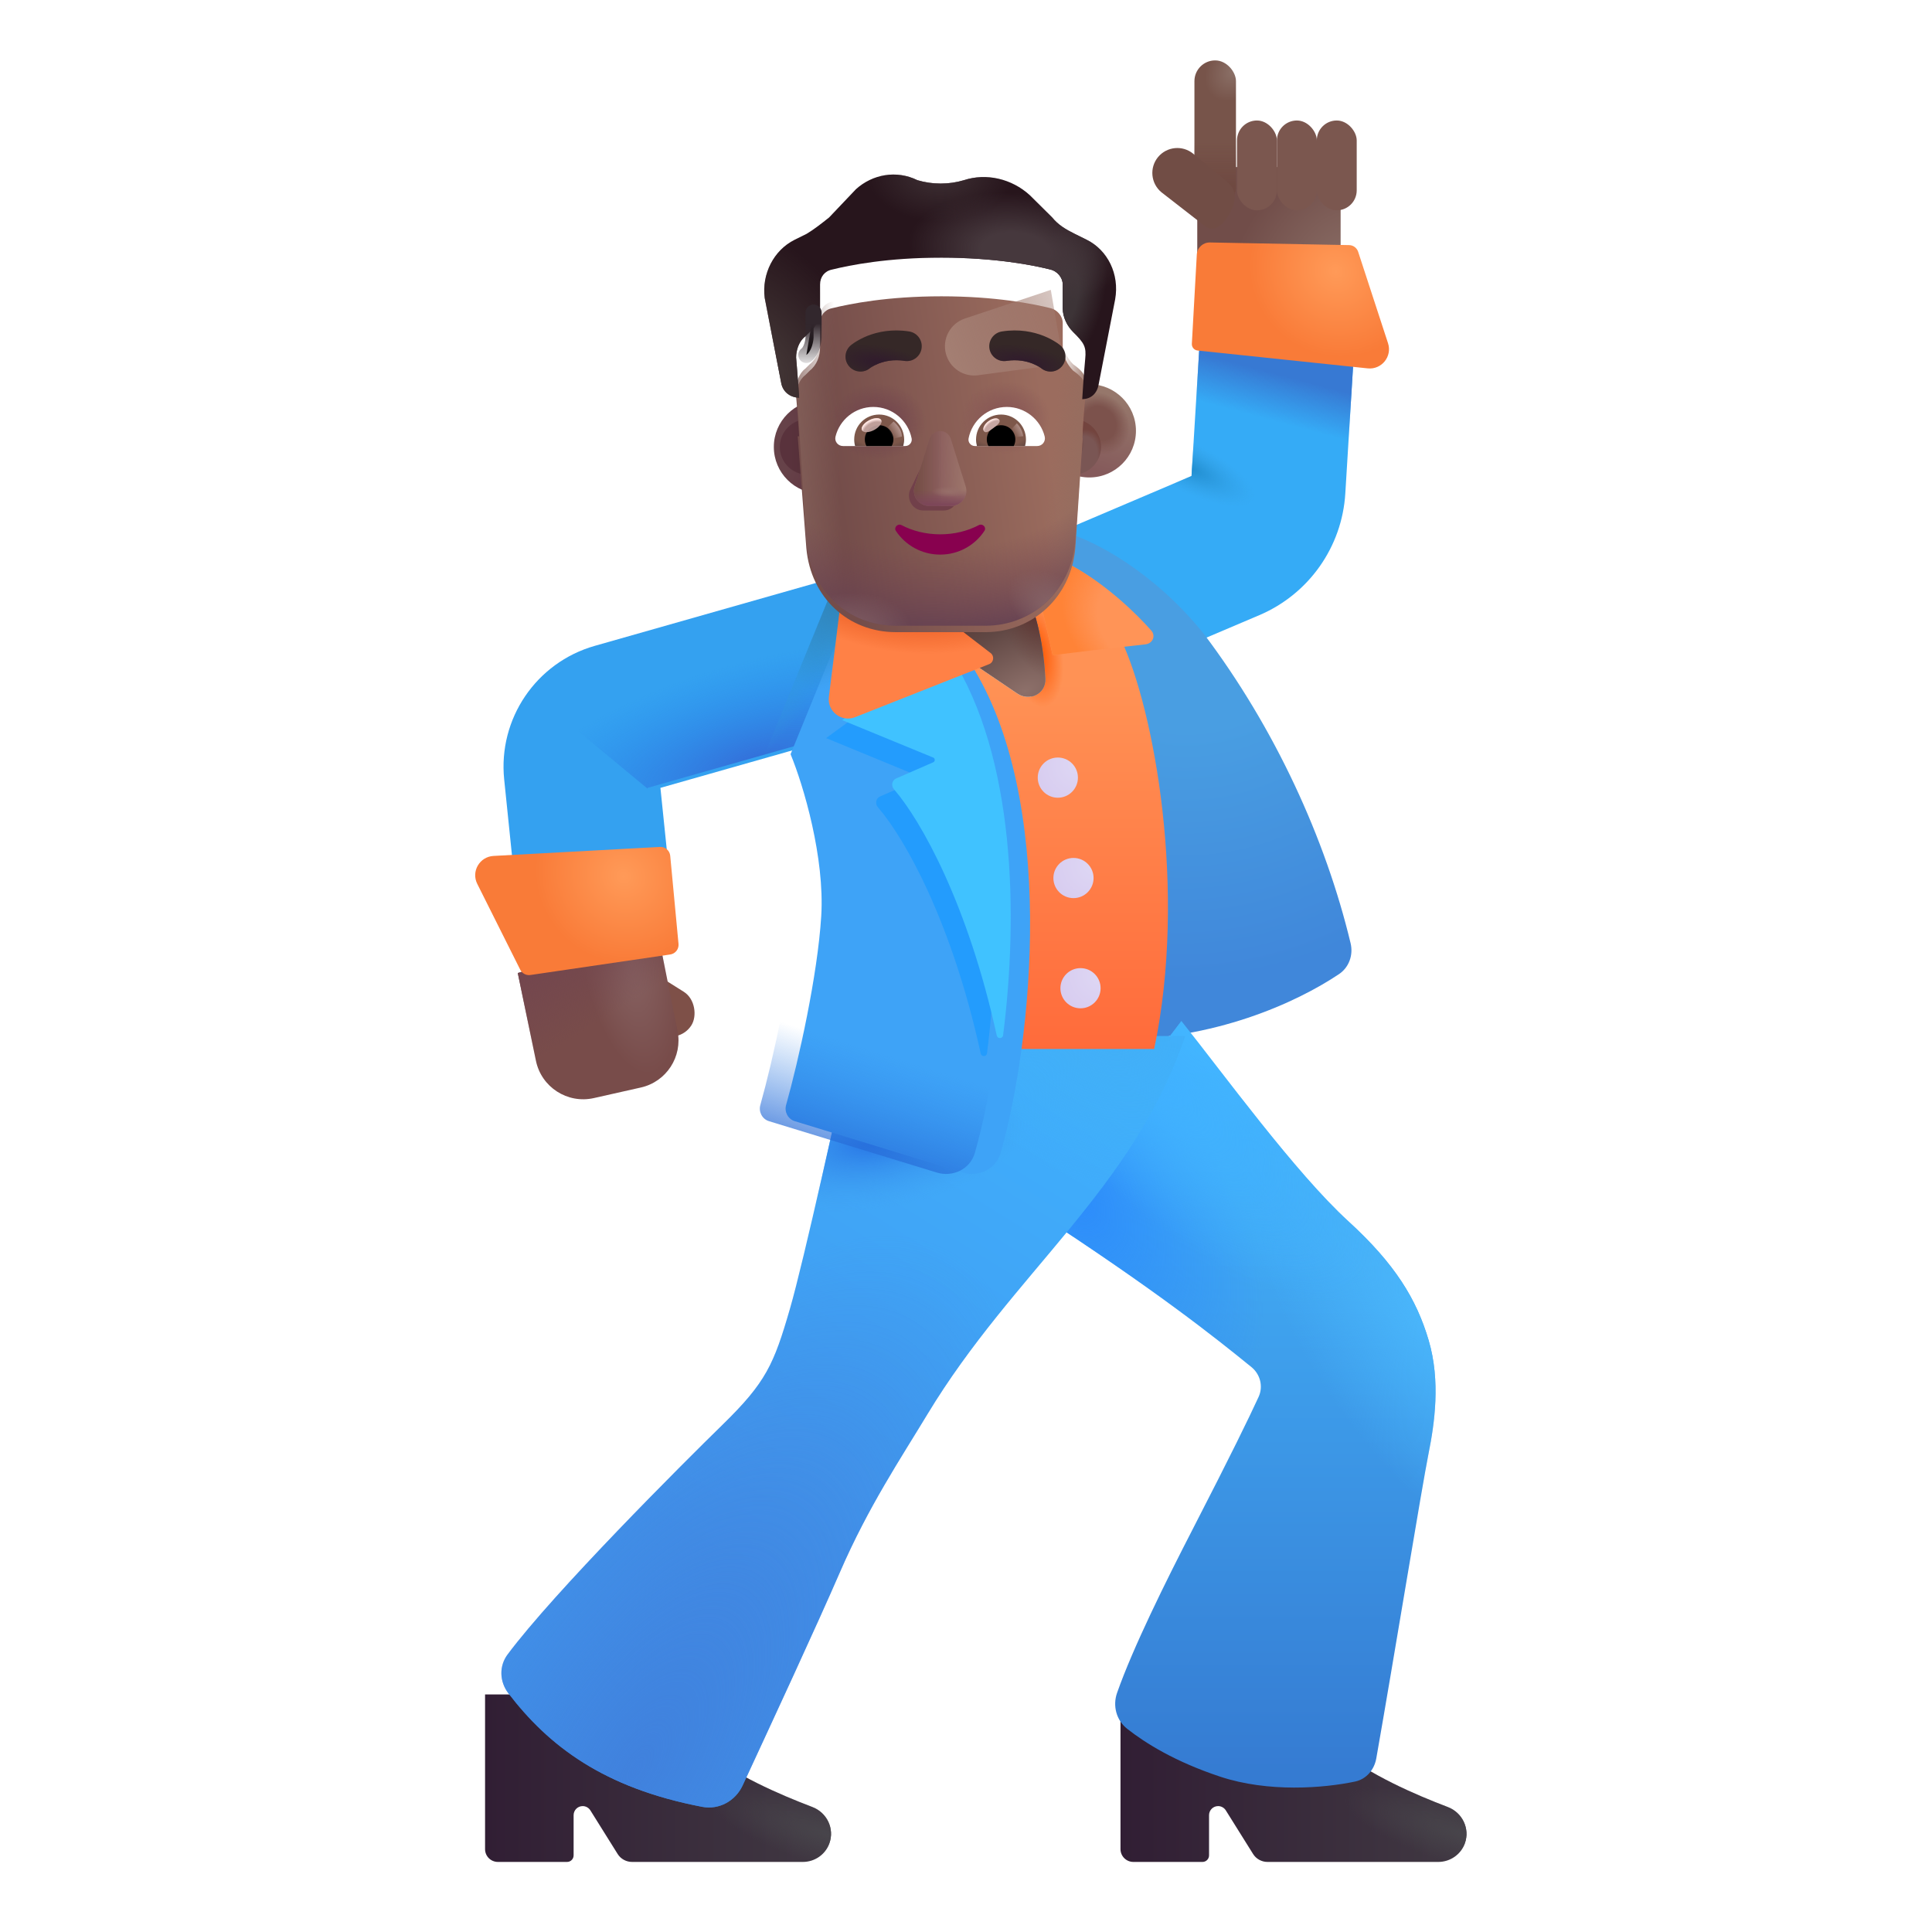 <svg viewBox="1 1 30 30" xmlns="http://www.w3.org/2000/svg">
<g filter="url(#filter0_i_4002_613)">
<path d="M8.532 29.863V27.461H10.258L11.899 28.305C12.398 28.709 13.11 29.017 13.614 29.209C13.841 29.295 13.961 29.545 13.878 29.774C13.816 29.947 13.651 30.062 13.467 30.062H10.815C10.724 30.062 10.639 30.016 10.591 29.939L10.167 29.261C10.141 29.22 10.096 29.195 10.048 29.195C9.97 29.195 9.907 29.258 9.907 29.336V29.96C9.907 30.017 9.861 30.062 9.805 30.062H8.732C8.621 30.062 8.532 29.973 8.532 29.863Z" fill="url(#paint0_linear_4002_613)"/>
<path d="M8.532 29.863V27.461H10.258L11.899 28.305C12.398 28.709 13.11 29.017 13.614 29.209C13.841 29.295 13.961 29.545 13.878 29.774C13.816 29.947 13.651 30.062 13.467 30.062H10.815C10.724 30.062 10.639 30.016 10.591 29.939L10.167 29.261C10.141 29.22 10.096 29.195 10.048 29.195C9.97 29.195 9.907 29.258 9.907 29.336V29.96C9.907 30.017 9.861 30.062 9.805 30.062H8.732C8.621 30.062 8.532 29.973 8.532 29.863Z" fill="url(#paint1_radial_4002_613)"/>
</g>
<g filter="url(#filter1_i_4002_613)">
<path d="M18.399 29.863V27.461H20.126L21.766 28.305C22.265 28.709 22.977 29.017 23.481 29.209C23.708 29.295 23.828 29.545 23.746 29.774C23.683 29.947 23.518 30.062 23.334 30.062H20.682C20.591 30.062 20.506 30.016 20.458 29.939L20.034 29.261C20.008 29.22 19.963 29.195 19.915 29.195C19.837 29.195 19.774 29.258 19.774 29.336V29.96C19.774 30.017 19.728 30.062 19.672 30.062H18.599C18.489 30.062 18.399 29.973 18.399 29.863Z" fill="url(#paint2_linear_4002_613)"/>
<path d="M18.399 29.863V27.461H20.126L21.766 28.305C22.265 28.709 22.977 29.017 23.481 29.209C23.708 29.295 23.828 29.545 23.746 29.774C23.683 29.947 23.518 30.062 23.334 30.062H20.682C20.591 30.062 20.506 30.016 20.458 29.939L20.034 29.261C20.008 29.22 19.963 29.195 19.915 29.195C19.837 29.195 19.774 29.258 19.774 29.336V29.96C19.774 30.017 19.728 30.062 19.672 30.062H18.599C18.489 30.062 18.399 29.973 18.399 29.863Z" fill="url(#paint3_radial_4002_613)"/>
</g>
<g filter="url(#filter2_ii_4002_613)">
<path fill-rule="evenodd" clip-rule="evenodd" d="M21.817 6.383L21.69 8.461C21.64 9.293 21.123 10.025 20.355 10.352L16.901 11.82L15.962 9.612L19.302 8.191L19.421 6.237L21.817 6.383Z" fill="#35ABF6"/>
<path fill-rule="evenodd" clip-rule="evenodd" d="M21.817 6.383L21.69 8.461C21.64 9.293 21.123 10.025 20.355 10.352L16.901 11.82L15.962 9.612L19.302 8.191L19.421 6.237L21.817 6.383Z" fill="url(#paint4_radial_4002_613)"/>
<path fill-rule="evenodd" clip-rule="evenodd" d="M21.817 6.383L21.69 8.461C21.64 9.293 21.123 10.025 20.355 10.352L16.901 11.82L15.962 9.612L19.302 8.191L19.421 6.237L21.817 6.383Z" fill="url(#paint5_linear_4002_613)"/>
</g>
<g filter="url(#filter3_i_4002_613)">
<path d="M19.438 11.086C18.638 10.098 17.73 9.654 17.36 9.539L16.797 9.727L18.032 17.398C19.608 17.398 20.874 16.823 21.542 16.376C21.698 16.271 21.766 16.079 21.722 15.896C21.334 14.278 20.549 12.557 19.438 11.086Z" fill="url(#paint6_radial_4002_613)"/>
</g>
<g filter="url(#filter4_i_4002_613)">
<path d="M21.438 20.164C20.614 19.411 19.495 17.87 18.844 17.055L16.587 20.023C18.459 21.243 19.361 21.963 19.932 22.428C20.07 22.54 20.118 22.73 20.043 22.892C19.895 23.214 19.616 23.788 19.032 24.922C18.593 25.774 18.094 26.782 17.846 27.486C17.775 27.688 17.834 27.912 18.003 28.045C18.283 28.265 18.743 28.555 19.45 28.789C20.195 29.035 21.052 28.967 21.541 28.864C21.717 28.827 21.84 28.68 21.871 28.504C22.144 26.953 22.579 24.289 22.684 23.762C22.774 23.312 22.872 22.645 22.684 22.012C22.497 21.379 22.165 20.828 21.438 20.164Z" fill="url(#paint7_linear_4002_613)"/>
<path d="M21.438 20.164C20.614 19.411 19.495 17.87 18.844 17.055L16.587 20.023C18.459 21.243 19.361 21.963 19.932 22.428C20.07 22.54 20.118 22.73 20.043 22.892C19.895 23.214 19.616 23.788 19.032 24.922C18.593 25.774 18.094 26.782 17.846 27.486C17.775 27.688 17.834 27.912 18.003 28.045C18.283 28.265 18.743 28.555 19.45 28.789C20.195 29.035 21.052 28.967 21.541 28.864C21.717 28.827 21.84 28.68 21.871 28.504C22.144 26.953 22.579 24.289 22.684 23.762C22.774 23.312 22.872 22.645 22.684 22.012C22.497 21.379 22.165 20.828 21.438 20.164Z" fill="url(#paint8_radial_4002_613)"/>
<path d="M21.438 20.164C20.614 19.411 19.495 17.87 18.844 17.055L16.587 20.023C18.459 21.243 19.361 21.963 19.932 22.428C20.07 22.54 20.118 22.73 20.043 22.892C19.895 23.214 19.616 23.788 19.032 24.922C18.593 25.774 18.094 26.782 17.846 27.486C17.775 27.688 17.834 27.912 18.003 28.045C18.283 28.265 18.743 28.555 19.45 28.789C20.195 29.035 21.052 28.967 21.541 28.864C21.717 28.827 21.84 28.68 21.871 28.504C22.144 26.953 22.579 24.289 22.684 23.762C22.774 23.312 22.872 22.645 22.684 22.012C22.497 21.379 22.165 20.828 21.438 20.164Z" fill="url(#paint9_radial_4002_613)"/>
<path d="M21.438 20.164C20.614 19.411 19.495 17.87 18.844 17.055L16.587 20.023C18.459 21.243 19.361 21.963 19.932 22.428C20.07 22.54 20.118 22.73 20.043 22.892C19.895 23.214 19.616 23.788 19.032 24.922C18.593 25.774 18.094 26.782 17.846 27.486C17.775 27.688 17.834 27.912 18.003 28.045C18.283 28.265 18.743 28.555 19.45 28.789C20.195 29.035 21.052 28.967 21.541 28.864C21.717 28.827 21.84 28.68 21.871 28.504C22.144 26.953 22.579 24.289 22.684 23.762C22.774 23.312 22.872 22.645 22.684 22.012C22.497 21.379 22.165 20.828 21.438 20.164Z" fill="url(#paint10_radial_4002_613)"/>
</g>
<g filter="url(#filter5_i_4002_613)">
<path d="M12.766 21.523C12.983 20.775 13.532 18.271 13.797 17.109L14.219 17.289H18.903C18.087 19.688 16.239 20.946 14.899 23.164C14.49 23.841 13.985 24.594 13.547 25.602C13.177 26.455 12.493 27.928 12.031 28.926C11.92 29.165 11.665 29.306 11.406 29.257C9.873 28.963 9.021 28.313 8.392 27.491C8.257 27.313 8.247 27.073 8.38 26.893C9.101 25.924 11.11 23.919 11.719 23.324C12.395 22.664 12.516 22.387 12.766 21.523Z" fill="url(#paint11_linear_4002_613)"/>
<path d="M12.766 21.523C12.983 20.775 13.532 18.271 13.797 17.109L14.219 17.289H18.903C18.087 19.688 16.239 20.946 14.899 23.164C14.49 23.841 13.985 24.594 13.547 25.602C13.177 26.455 12.493 27.928 12.031 28.926C11.92 29.165 11.665 29.306 11.406 29.257C9.873 28.963 9.021 28.313 8.392 27.491C8.257 27.313 8.247 27.073 8.38 26.893C9.101 25.924 11.11 23.919 11.719 23.324C12.395 22.664 12.516 22.387 12.766 21.523Z" fill="url(#paint12_radial_4002_613)"/>
<path d="M12.766 21.523C12.983 20.775 13.532 18.271 13.797 17.109L14.219 17.289H18.903C18.087 19.688 16.239 20.946 14.899 23.164C14.49 23.841 13.985 24.594 13.547 25.602C13.177 26.455 12.493 27.928 12.031 28.926C11.92 29.165 11.665 29.306 11.406 29.257C9.873 28.963 9.021 28.313 8.392 27.491C8.257 27.313 8.247 27.073 8.38 26.893C9.101 25.924 11.11 23.919 11.719 23.324C12.395 22.664 12.516 22.387 12.766 21.523Z" fill="url(#paint13_radial_4002_613)"/>
<path d="M12.766 21.523C12.983 20.775 13.532 18.271 13.797 17.109L14.219 17.289H18.903C18.087 19.688 16.239 20.946 14.899 23.164C14.49 23.841 13.985 24.594 13.547 25.602C13.177 26.455 12.493 27.928 12.031 28.926C11.92 29.165 11.665 29.306 11.406 29.257C9.873 28.963 9.021 28.313 8.392 27.491C8.257 27.313 8.247 27.073 8.38 26.893C9.101 25.924 11.11 23.919 11.719 23.324C12.395 22.664 12.516 22.387 12.766 21.523Z" fill="url(#paint14_radial_4002_613)"/>
</g>
<path fill-rule="evenodd" clip-rule="evenodd" d="M18.407 10.93C18.922 12.016 19.438 14.828 18.922 17.289H14.829C14.771 15.544 14.547 11.683 14.11 10.195H17.547L18.407 10.93ZM16.95 10.25C17.038 10.4 17.204 10.894 17.232 11.542C17.242 11.772 16.986 11.898 16.796 11.769L14.555 10.25H16.95Z" fill="url(#paint15_linear_4002_613)"/>
<path fill-rule="evenodd" clip-rule="evenodd" d="M18.407 10.93C18.922 12.016 19.438 14.828 18.922 17.289H14.829C14.771 15.544 14.547 11.683 14.11 10.195H17.547L18.407 10.93ZM16.95 10.25C17.038 10.4 17.204 10.894 17.232 11.542C17.242 11.772 16.986 11.898 16.796 11.769L14.555 10.25H16.95Z" fill="url(#paint16_radial_4002_613)"/>
<g filter="url(#filter6_ii_4002_613)">
<path fill-rule="evenodd" clip-rule="evenodd" d="M10.035 11.029L14.251 9.83L14.907 12.139L11.055 13.234L11.296 15.576L8.908 15.822L8.629 13.104C8.532 12.163 9.125 11.288 10.035 11.029Z" fill="#34A1F0"/>
</g>
<path d="M14.25 9.83L10.035 11.029C9.66 11.136 9.339 11.347 9.098 11.624L11.056 13.247L11.055 13.234L14.907 12.139L14.25 9.83Z" fill="url(#paint17_radial_4002_613)"/>
<g filter="url(#filter7_i_4002_613)">
<path d="M12.876 12.711L14.029 9.887L15.672 11.305C17.013 13.415 16.636 17.158 16.138 18.901C16.066 19.154 15.797 19.284 15.546 19.207L12.942 18.41C12.836 18.378 12.777 18.266 12.806 18.16C13.001 17.465 13.295 16.146 13.352 15.227C13.408 14.32 13.079 13.203 12.876 12.711Z" fill="#3EA3F7"/>
</g>
<path d="M12.876 12.711L14.033 9.883L15.672 11.305C17.013 13.415 16.636 17.158 16.138 18.901C16.066 19.154 15.797 19.284 15.546 19.207L12.942 18.41C12.836 18.378 12.777 18.266 12.806 18.16C13.001 17.465 13.295 16.146 13.352 15.227C13.408 14.32 13.079 13.203 12.876 12.711Z" fill="url(#paint18_linear_4002_613)"/>
<path d="M12.876 12.711L14.033 9.883L15.672 11.305C17.013 13.415 16.636 17.158 16.138 18.901C16.066 19.154 15.797 19.284 15.546 19.207L12.942 18.41C12.836 18.378 12.777 18.266 12.806 18.16C13.001 17.465 13.295 16.146 13.352 15.227C13.408 14.32 13.079 13.203 12.876 12.711Z" fill="url(#paint19_radial_4002_613)"/>
<path d="M12.876 12.711L14.033 9.883L15.672 11.305C17.013 13.415 16.636 17.158 16.138 18.901C16.066 19.154 15.797 19.284 15.546 19.207L12.942 18.41C12.836 18.378 12.777 18.266 12.806 18.16C13.001 17.465 13.295 16.146 13.352 15.227C13.408 14.32 13.079 13.203 12.876 12.711Z" fill="url(#paint20_radial_4002_613)"/>
<g filter="url(#filter8_f_4002_613)">
<path d="M15.36 11.343L15.523 11.477C16.512 13.034 16.566 15.48 16.326 17.356C16.319 17.412 16.24 17.413 16.228 17.358C15.784 15.325 15.053 14.019 14.631 13.534C14.585 13.48 14.601 13.396 14.666 13.367L15.242 13.116C15.274 13.102 15.273 13.056 15.241 13.043L13.828 12.461L15.36 11.343Z" fill="#239CFD"/>
</g>
<g filter="url(#filter9_i_4002_613)">
<path d="M15.509 11.164L15.672 11.298C16.661 12.855 16.715 15.301 16.476 17.176C16.468 17.232 16.389 17.234 16.377 17.179C15.933 15.145 15.202 13.84 14.78 13.354C14.734 13.301 14.751 13.216 14.815 13.188L15.391 12.937C15.423 12.923 15.423 12.877 15.39 12.863L13.977 12.282L15.509 11.164Z" fill="#40C2FF"/>
</g>
<g filter="url(#filter10_i_4002_613)">
<path d="M18.577 10.891C18.347 10.631 17.891 10.184 17.348 9.887H16.731L17.047 11.277C17.32 11.235 18.023 11.157 18.488 11.105C18.599 11.092 18.65 10.974 18.577 10.891Z" fill="#FF9457"/>
<path d="M18.577 10.891C18.347 10.631 17.891 10.184 17.348 9.887H16.731L17.047 11.277C17.32 11.235 18.023 11.157 18.488 11.105C18.599 11.092 18.65 10.974 18.577 10.891Z" fill="url(#paint21_radial_4002_613)"/>
</g>
<path d="M17.232 11.542C17.204 10.894 17.038 10.4 16.95 10.25H14.555L16.796 11.769C16.986 11.898 17.242 11.772 17.232 11.542Z" fill="url(#paint22_radial_4002_613)"/>
<path d="M17.232 11.542C17.204 10.894 17.038 10.4 16.95 10.25H14.555L16.796 11.769C16.986 11.898 17.242 11.772 17.232 11.542Z" fill="url(#paint23_radial_4002_613)"/>
<path d="M17.232 11.542C17.204 10.894 17.038 10.4 16.95 10.25H14.555L16.796 11.769C16.986 11.898 17.242 11.772 17.232 11.542Z" fill="url(#paint24_radial_4002_613)"/>
<g filter="url(#filter11_i_4002_613)">
<path d="M13.771 11.97L14.032 9.883H14.45L16.283 11.291C16.344 11.338 16.331 11.435 16.259 11.463L14.179 12.286C13.967 12.37 13.742 12.196 13.771 11.97Z" fill="#FF8146"/>
<path d="M13.771 11.97L14.032 9.883H14.45L16.283 11.291C16.344 11.338 16.331 11.435 16.259 11.463L14.179 12.286C13.967 12.37 13.742 12.196 13.771 11.97Z" fill="url(#paint25_radial_4002_613)"/>
</g>
<g filter="url(#filter12_di_4002_613)">
<circle cx="17.551" cy="12.945" r="0.312" fill="url(#paint26_radial_4002_613)"/>
</g>
<g filter="url(#filter13_di_4002_613)">
<circle cx="17.794" cy="14.504" r="0.312" fill="url(#paint27_radial_4002_613)"/>
</g>
<g filter="url(#filter14_di_4002_613)">
<circle cx="17.903" cy="16.215" r="0.312" fill="url(#paint28_radial_4002_613)"/>
</g>
<g filter="url(#filter15_i_4002_613)">
<rect x="10.929" y="16.017" width="1.191" height="0.754" rx="0.377" transform="rotate(32.175 10.929 16.017)" fill="#7E5048"/>
</g>
<g filter="url(#filter16_i_4002_613)">
<path d="M9.322 17.597L9.04 16.234L11.211 15.586L11.521 17.134C11.601 17.533 11.348 17.923 10.95 18.012L10.221 18.176C9.812 18.268 9.407 18.007 9.322 17.597Z" fill="url(#paint29_radial_4002_613)"/>
<path d="M9.322 17.597L9.04 16.234L11.211 15.586L11.521 17.134C11.601 17.533 11.348 17.923 10.95 18.012L10.221 18.176C9.812 18.268 9.407 18.007 9.322 17.597Z" fill="url(#paint30_linear_4002_613)"/>
</g>
<g filter="url(#filter17_i_4002_613)">
<path d="M11.099 14.351L8.513 14.491C8.297 14.503 8.164 14.732 8.261 14.925L8.929 16.259C8.958 16.316 9.021 16.349 9.085 16.34L11.258 16.021C11.337 16.009 11.393 15.938 11.386 15.858L11.257 14.487C11.249 14.407 11.179 14.347 11.099 14.351Z" fill="url(#paint31_radial_4002_613)"/>
</g>
<rect x="19.591" y="3.594" width="2.226" height="2.004" fill="url(#paint32_radial_4002_613)"/>
<rect x="19.547" y="1.938" width="0.645" height="2.293" rx="0.322" fill="url(#paint33_radial_4002_613)"/>
<rect x="19.547" y="1.938" width="0.645" height="2.293" rx="0.322" fill="url(#paint34_linear_4002_613)"/>
<g filter="url(#filter18_i_4002_613)">
<path d="M18.882 3.539C19.019 3.374 19.263 3.351 19.428 3.487L19.925 3.898C20.09 4.034 20.135 4.172 19.976 4.444C19.922 4.537 19.769 4.742 19.604 4.606L18.934 4.085C18.769 3.948 18.746 3.704 18.882 3.539Z" fill="#714D45"/>
</g>
<g filter="url(#filter19_i_4002_613)">
<rect x="21.197" y="2.871" width="0.62" height="1.395" rx="0.31" fill="#7B574F"/>
</g>
<g filter="url(#filter20_i_4002_613)">
<rect x="20.578" y="2.871" width="0.62" height="1.395" rx="0.31" fill="#7B574F"/>
</g>
<g filter="url(#filter21_i_4002_613)">
<rect x="19.958" y="2.871" width="0.62" height="1.395" rx="0.31" fill="#7B574F"/>
</g>
<g filter="url(#filter22_i_4002_613)">
<path d="M19.434 5.153L19.357 6.538C19.354 6.591 19.393 6.637 19.446 6.643L22.087 6.92C22.303 6.943 22.471 6.736 22.403 6.529L21.939 5.109C21.919 5.049 21.863 5.007 21.799 5.006L19.638 4.965C19.53 4.963 19.44 5.046 19.434 5.153Z" fill="url(#paint35_radial_4002_613)"/>
</g>
<g filter="url(#filter23_i_4002_613)">
<circle cx="13.54" cy="7.94" r="0.724" fill="url(#paint36_radial_4002_613)"/>
</g>
<g filter="url(#filter24_f_4002_613)">
<circle cx="13.54" cy="7.94" r="0.431" fill="url(#paint37_linear_4002_613)"/>
</g>
<g filter="url(#filter25_i_4002_613)">
<circle cx="17.665" cy="7.94" r="0.724" fill="url(#paint38_linear_4002_613)"/>
<circle cx="17.665" cy="7.94" r="0.724" fill="url(#paint39_radial_4002_613)"/>
</g>
<g filter="url(#filter26_f_4002_613)">
<circle cx="17.665" cy="7.94" r="0.431" fill="#7A5654"/>
<circle cx="17.665" cy="7.94" r="0.431" fill="url(#paint40_radial_4002_613)"/>
<circle cx="17.665" cy="7.94" r="0.431" fill="url(#paint41_radial_4002_613)"/>
</g>
<g filter="url(#filter27_i_4002_613)">
<path d="M13.387 7.674C13.395 7.675 13.402 7.675 13.409 7.675C13.409 7.675 13.385 7.305 13.362 7.05C13.362 6.935 13.409 6.796 13.502 6.727L13.572 6.657C13.688 6.565 13.734 6.426 13.734 6.287V5.917C13.734 5.802 13.804 5.709 13.92 5.686C14.2 5.617 14.781 5.501 15.618 5.501C16.456 5.501 17.037 5.617 17.316 5.686C17.409 5.709 17.502 5.802 17.502 5.917V6.287C17.502 6.426 17.572 6.565 17.665 6.657C17.883 6.81 17.869 6.894 17.851 7.074C17.828 7.305 17.805 7.698 17.805 7.698C17.807 7.698 17.81 7.698 17.812 7.698L17.697 9.414C17.628 10.182 17.024 10.716 16.305 10.716H14.913C14.171 10.716 13.591 10.182 13.521 9.414L13.387 7.674Z" fill="url(#paint42_linear_4002_613)"/>
<path d="M13.387 7.674C13.395 7.675 13.402 7.675 13.409 7.675C13.409 7.675 13.385 7.305 13.362 7.05C13.362 6.935 13.409 6.796 13.502 6.727L13.572 6.657C13.688 6.565 13.734 6.426 13.734 6.287V5.917C13.734 5.802 13.804 5.709 13.92 5.686C14.2 5.617 14.781 5.501 15.618 5.501C16.456 5.501 17.037 5.617 17.316 5.686C17.409 5.709 17.502 5.802 17.502 5.917V6.287C17.502 6.426 17.572 6.565 17.665 6.657C17.883 6.81 17.869 6.894 17.851 7.074C17.828 7.305 17.805 7.698 17.805 7.698C17.807 7.698 17.81 7.698 17.812 7.698L17.697 9.414C17.628 10.182 17.024 10.716 16.305 10.716H14.913C14.171 10.716 13.591 10.182 13.521 9.414L13.387 7.674Z" fill="url(#paint43_radial_4002_613)"/>
<path d="M13.387 7.674C13.395 7.675 13.402 7.675 13.409 7.675C13.409 7.675 13.385 7.305 13.362 7.05C13.362 6.935 13.409 6.796 13.502 6.727L13.572 6.657C13.688 6.565 13.734 6.426 13.734 6.287V5.917C13.734 5.802 13.804 5.709 13.92 5.686C14.2 5.617 14.781 5.501 15.618 5.501C16.456 5.501 17.037 5.617 17.316 5.686C17.409 5.709 17.502 5.802 17.502 5.917V6.287C17.502 6.426 17.572 6.565 17.665 6.657C17.883 6.81 17.869 6.894 17.851 7.074C17.828 7.305 17.805 7.698 17.805 7.698C17.807 7.698 17.81 7.698 17.812 7.698L17.697 9.414C17.628 10.182 17.024 10.716 16.305 10.716H14.913C14.171 10.716 13.591 10.182 13.521 9.414L13.387 7.674Z" fill="url(#paint44_radial_4002_613)"/>
</g>
<path d="M13.362 7.05C13.362 6.935 13.409 6.796 13.502 6.727L13.572 6.657C13.688 6.565 13.734 6.426 13.734 6.287V5.917C13.734 5.802 13.804 5.709 13.92 5.686C14.2 5.617 14.781 5.501 15.618 5.501C16.456 5.501 17.037 5.617 17.316 5.686C17.409 5.709 17.502 5.802 17.502 5.917V6.287C17.502 6.426 17.572 6.565 17.665 6.657C17.883 6.81 17.869 6.894 17.851 7.074C17.828 7.305 17.805 7.698 17.805 7.698C17.807 7.698 17.81 7.698 17.812 7.698L17.697 9.414C17.628 10.182 17.024 10.716 16.305 10.716H14.913C14.171 10.716 13.591 10.182 13.521 9.414C13.46 8.627 13.434 7.837 13.362 7.05Z" fill="url(#paint45_linear_4002_613)"/>
<path d="M13.362 7.05C13.362 6.935 13.409 6.796 13.502 6.727L13.572 6.657C13.688 6.565 13.734 6.426 13.734 6.287V5.917C13.734 5.802 13.804 5.709 13.92 5.686C14.2 5.617 14.781 5.501 15.618 5.501C16.456 5.501 17.037 5.617 17.316 5.686C17.409 5.709 17.502 5.802 17.502 5.917V6.287C17.502 6.426 17.572 6.565 17.665 6.657C17.883 6.81 17.869 6.894 17.851 7.074C17.828 7.305 17.805 7.698 17.805 7.698C17.807 7.698 17.81 7.698 17.812 7.698L17.697 9.414C17.628 10.182 17.024 10.716 16.305 10.716H14.913C14.171 10.716 13.591 10.182 13.521 9.414C13.46 8.627 13.434 7.837 13.362 7.05Z" fill="url(#paint46_linear_4002_613)"/>
<path d="M13.362 7.05C13.362 6.935 13.409 6.796 13.502 6.727L13.572 6.657C13.688 6.565 13.734 6.426 13.734 6.287V5.917C13.734 5.802 13.804 5.709 13.92 5.686C14.2 5.617 14.781 5.501 15.618 5.501C16.456 5.501 17.037 5.617 17.316 5.686C17.409 5.709 17.502 5.802 17.502 5.917V6.287C17.502 6.426 17.572 6.565 17.665 6.657C17.883 6.81 17.869 6.894 17.851 7.074C17.828 7.305 17.805 7.698 17.805 7.698C17.807 7.698 17.81 7.698 17.812 7.698L17.697 9.414C17.628 10.182 17.024 10.716 16.305 10.716H14.913C14.171 10.716 13.591 10.182 13.521 9.414C13.46 8.627 13.434 7.837 13.362 7.05Z" fill="url(#paint47_radial_4002_613)"/>
<path d="M13.362 7.05C13.362 6.935 13.409 6.796 13.502 6.727L13.572 6.657C13.688 6.565 13.734 6.426 13.734 6.287V5.917C13.734 5.802 13.804 5.709 13.92 5.686C14.2 5.617 14.781 5.501 15.618 5.501C16.456 5.501 17.037 5.617 17.316 5.686C17.409 5.709 17.502 5.802 17.502 5.917V6.287C17.502 6.426 17.572 6.565 17.665 6.657C17.883 6.81 17.869 6.894 17.851 7.074C17.828 7.305 17.805 7.698 17.805 7.698C17.807 7.698 17.81 7.698 17.812 7.698L17.697 9.414C17.628 10.182 17.024 10.716 16.305 10.716H14.913C14.171 10.716 13.591 10.182 13.521 9.414C13.46 8.627 13.434 7.837 13.362 7.05Z" fill="url(#paint48_radial_4002_613)"/>
<path d="M13.362 7.05C13.362 6.935 13.409 6.796 13.502 6.727L13.572 6.657C13.688 6.565 13.734 6.426 13.734 6.287V5.917C13.734 5.802 13.804 5.709 13.92 5.686C14.2 5.617 14.781 5.501 15.618 5.501C16.456 5.501 17.037 5.617 17.316 5.686C17.409 5.709 17.502 5.802 17.502 5.917V6.287C17.502 6.426 17.572 6.565 17.665 6.657C17.883 6.81 17.869 6.894 17.851 7.074C17.828 7.305 17.805 7.698 17.805 7.698C17.807 7.698 17.81 7.698 17.812 7.698L17.697 9.414C17.628 10.182 17.024 10.716 16.305 10.716H14.913C14.171 10.716 13.591 10.182 13.521 9.414C13.46 8.627 13.434 7.837 13.362 7.05Z" fill="url(#paint49_radial_4002_613)"/>
<g filter="url(#filter28_f_4002_613)">
<path d="M17.317 5.501L15.983 5.946C15.756 6.022 15.627 6.261 15.688 6.492C15.746 6.714 15.96 6.857 16.187 6.827L17.514 6.649L17.317 5.501Z" fill="url(#paint50_linear_4002_613)"/>
</g>
<g filter="url(#filter29_i_4002_613)">
<path d="M17.688 5.131L17.874 5.223C18.2 5.385 18.386 5.755 18.316 6.149L18.06 7.467C18.038 7.603 17.948 7.694 17.812 7.698C17.81 7.698 17.807 7.698 17.805 7.698C17.805 7.698 17.828 7.305 17.851 7.074C17.87 6.886 17.837 6.828 17.665 6.657C17.572 6.565 17.502 6.426 17.502 6.287V5.917C17.502 5.802 17.409 5.709 17.316 5.686C17.037 5.617 16.456 5.501 15.618 5.501C14.781 5.501 14.199 5.617 13.92 5.686C13.804 5.709 13.734 5.802 13.734 5.917V6.287C13.734 6.426 13.688 6.565 13.571 6.657L13.502 6.727C13.409 6.796 13.362 6.935 13.362 7.05C13.385 7.305 13.409 7.675 13.409 7.675C13.401 7.675 13.394 7.675 13.387 7.674C13.257 7.665 13.152 7.575 13.13 7.444L12.874 6.125C12.827 5.755 13.013 5.385 13.339 5.223L13.525 5.131C13.641 5.062 13.758 4.969 13.874 4.877L14.292 4.437C14.548 4.206 14.92 4.137 15.246 4.298C15.479 4.368 15.735 4.368 15.967 4.298C16.316 4.183 16.711 4.275 16.99 4.53L17.339 4.877C17.432 4.992 17.549 5.062 17.688 5.131Z" fill="#27151C"/>
<path d="M17.688 5.131L17.874 5.223C18.2 5.385 18.386 5.755 18.316 6.149L18.06 7.467C18.038 7.603 17.948 7.694 17.812 7.698C17.81 7.698 17.807 7.698 17.805 7.698C17.805 7.698 17.828 7.305 17.851 7.074C17.87 6.886 17.837 6.828 17.665 6.657C17.572 6.565 17.502 6.426 17.502 6.287V5.917C17.502 5.802 17.409 5.709 17.316 5.686C17.037 5.617 16.456 5.501 15.618 5.501C14.781 5.501 14.199 5.617 13.92 5.686C13.804 5.709 13.734 5.802 13.734 5.917V6.287C13.734 6.426 13.688 6.565 13.571 6.657L13.502 6.727C13.409 6.796 13.362 6.935 13.362 7.05C13.385 7.305 13.409 7.675 13.409 7.675C13.401 7.675 13.394 7.675 13.387 7.674C13.257 7.665 13.152 7.575 13.13 7.444L12.874 6.125C12.827 5.755 13.013 5.385 13.339 5.223L13.525 5.131C13.641 5.062 13.758 4.969 13.874 4.877L14.292 4.437C14.548 4.206 14.92 4.137 15.246 4.298C15.479 4.368 15.735 4.368 15.967 4.298C16.316 4.183 16.711 4.275 16.99 4.53L17.339 4.877C17.432 4.992 17.549 5.062 17.688 5.131Z" fill="url(#paint51_radial_4002_613)"/>
<path d="M17.688 5.131L17.874 5.223C18.2 5.385 18.386 5.755 18.316 6.149L18.06 7.467C18.038 7.603 17.948 7.694 17.812 7.698C17.81 7.698 17.807 7.698 17.805 7.698C17.805 7.698 17.828 7.305 17.851 7.074C17.87 6.886 17.837 6.828 17.665 6.657C17.572 6.565 17.502 6.426 17.502 6.287V5.917C17.502 5.802 17.409 5.709 17.316 5.686C17.037 5.617 16.456 5.501 15.618 5.501C14.781 5.501 14.199 5.617 13.92 5.686C13.804 5.709 13.734 5.802 13.734 5.917V6.287C13.734 6.426 13.688 6.565 13.571 6.657L13.502 6.727C13.409 6.796 13.362 6.935 13.362 7.05C13.385 7.305 13.409 7.675 13.409 7.675C13.401 7.675 13.394 7.675 13.387 7.674C13.257 7.665 13.152 7.575 13.13 7.444L12.874 6.125C12.827 5.755 13.013 5.385 13.339 5.223L13.525 5.131C13.641 5.062 13.758 4.969 13.874 4.877L14.292 4.437C14.548 4.206 14.92 4.137 15.246 4.298C15.479 4.368 15.735 4.368 15.967 4.298C16.316 4.183 16.711 4.275 16.99 4.53L17.339 4.877C17.432 4.992 17.549 5.062 17.688 5.131Z" fill="url(#paint52_radial_4002_613)"/>
<path d="M17.688 5.131L17.874 5.223C18.2 5.385 18.386 5.755 18.316 6.149L18.06 7.467C18.038 7.603 17.948 7.694 17.812 7.698C17.81 7.698 17.807 7.698 17.805 7.698C17.805 7.698 17.828 7.305 17.851 7.074C17.87 6.886 17.837 6.828 17.665 6.657C17.572 6.565 17.502 6.426 17.502 6.287V5.917C17.502 5.802 17.409 5.709 17.316 5.686C17.037 5.617 16.456 5.501 15.618 5.501C14.781 5.501 14.199 5.617 13.92 5.686C13.804 5.709 13.734 5.802 13.734 5.917V6.287C13.734 6.426 13.688 6.565 13.571 6.657L13.502 6.727C13.409 6.796 13.362 6.935 13.362 7.05C13.385 7.305 13.409 7.675 13.409 7.675C13.401 7.675 13.394 7.675 13.387 7.674C13.257 7.665 13.152 7.575 13.13 7.444L12.874 6.125C12.827 5.755 13.013 5.385 13.339 5.223L13.525 5.131C13.641 5.062 13.758 4.969 13.874 4.877L14.292 4.437C14.548 4.206 14.92 4.137 15.246 4.298C15.479 4.368 15.735 4.368 15.967 4.298C16.316 4.183 16.711 4.275 16.99 4.53L17.339 4.877C17.432 4.992 17.549 5.062 17.688 5.131Z" fill="url(#paint53_radial_4002_613)"/>
<path d="M17.688 5.131L17.874 5.223C18.2 5.385 18.386 5.755 18.316 6.149L18.06 7.467C18.038 7.603 17.948 7.694 17.812 7.698C17.81 7.698 17.807 7.698 17.805 7.698C17.805 7.698 17.828 7.305 17.851 7.074C17.87 6.886 17.837 6.828 17.665 6.657C17.572 6.565 17.502 6.426 17.502 6.287V5.917C17.502 5.802 17.409 5.709 17.316 5.686C17.037 5.617 16.456 5.501 15.618 5.501C14.781 5.501 14.199 5.617 13.92 5.686C13.804 5.709 13.734 5.802 13.734 5.917V6.287C13.734 6.426 13.688 6.565 13.571 6.657L13.502 6.727C13.409 6.796 13.362 6.935 13.362 7.05C13.385 7.305 13.409 7.675 13.409 7.675C13.401 7.675 13.394 7.675 13.387 7.674C13.257 7.665 13.152 7.575 13.13 7.444L12.874 6.125C12.827 5.755 13.013 5.385 13.339 5.223L13.525 5.131C13.641 5.062 13.758 4.969 13.874 4.877L14.292 4.437C14.548 4.206 14.92 4.137 15.246 4.298C15.479 4.368 15.735 4.368 15.967 4.298C16.316 4.183 16.711 4.275 16.99 4.53L17.339 4.877C17.432 4.992 17.549 5.062 17.688 5.131Z" fill="url(#paint54_radial_4002_613)"/>
</g>
<g filter="url(#filter30_f_4002_613)">
<path d="M15.479 7.887L15.124 8.624C15.08 8.775 15.185 8.927 15.335 8.927H15.655C15.805 8.927 15.911 8.773 15.867 8.624L15.651 7.887C15.604 7.724 15.528 7.724 15.479 7.887Z" fill="#71404A"/>
</g>
<g filter="url(#filter31_f_4002_613)">
<path d="M15.433 7.816L15.203 8.553C15.155 8.705 15.268 8.856 15.428 8.856H15.769C15.929 8.856 16.042 8.702 15.995 8.553L15.764 7.816C15.715 7.653 15.485 7.653 15.433 7.816Z" fill="#8C5F5E"/>
<path d="M15.433 7.816L15.203 8.553C15.155 8.705 15.268 8.856 15.428 8.856H15.769C15.929 8.856 16.042 8.702 15.995 8.553L15.764 7.816C15.715 7.653 15.485 7.653 15.433 7.816Z" fill="url(#paint55_linear_4002_613)"/>
<path d="M15.433 7.816L15.203 8.553C15.155 8.705 15.268 8.856 15.428 8.856H15.769C15.929 8.856 16.042 8.702 15.995 8.553L15.764 7.816C15.715 7.653 15.485 7.653 15.433 7.816Z" fill="url(#paint56_linear_4002_613)"/>
<path d="M15.433 7.816L15.203 8.553C15.155 8.705 15.268 8.856 15.428 8.856H15.769C15.929 8.856 16.042 8.702 15.995 8.553L15.764 7.816C15.715 7.653 15.485 7.653 15.433 7.816Z" fill="url(#paint57_linear_4002_613)"/>
<path d="M15.433 7.816L15.203 8.553C15.155 8.705 15.268 8.856 15.428 8.856H15.769C15.929 8.856 16.042 8.702 15.995 8.553L15.764 7.816C15.715 7.653 15.485 7.653 15.433 7.816Z" fill="url(#paint58_radial_4002_613)"/>
</g>
<path d="M15.599 9.297C15.379 9.297 15.172 9.245 14.998 9.154C14.939 9.124 14.875 9.191 14.912 9.245C15.058 9.465 15.311 9.612 15.599 9.612C15.887 9.612 16.14 9.465 16.285 9.245C16.323 9.189 16.259 9.124 16.199 9.154C16.026 9.245 15.821 9.297 15.599 9.297Z" fill="#88014F"/>
<g filter="url(#filter32_i_4002_613)">
<path d="M17.212 6.76L17.211 6.76L17.21 6.759L17.208 6.758L17.203 6.753C17.199 6.75 17.194 6.746 17.188 6.742C17.175 6.732 17.158 6.72 17.136 6.707C17.093 6.68 17.032 6.646 16.954 6.615C16.798 6.554 16.576 6.504 16.307 6.547C16.181 6.567 16.094 6.685 16.114 6.812C16.134 6.938 16.253 7.024 16.379 7.004C16.552 6.977 16.69 7.009 16.784 7.046C16.831 7.065 16.867 7.085 16.89 7.099C16.902 7.106 16.91 7.112 16.914 7.115C16.916 7.116 16.917 7.117 16.918 7.118C17.016 7.198 17.16 7.184 17.241 7.086C17.323 6.988 17.31 6.842 17.212 6.76Z" fill="#352827"/>
<path d="M17.212 6.76L17.211 6.76L17.21 6.759L17.208 6.758L17.203 6.753C17.199 6.75 17.194 6.746 17.188 6.742C17.175 6.732 17.158 6.72 17.136 6.707C17.093 6.68 17.032 6.646 16.954 6.615C16.798 6.554 16.576 6.504 16.307 6.547C16.181 6.567 16.094 6.685 16.114 6.812C16.134 6.938 16.253 7.024 16.379 7.004C16.552 6.977 16.69 7.009 16.784 7.046C16.831 7.065 16.867 7.085 16.89 7.099C16.902 7.106 16.91 7.112 16.914 7.115C16.916 7.116 16.917 7.117 16.918 7.118C17.016 7.198 17.16 7.184 17.241 7.086C17.323 6.988 17.31 6.842 17.212 6.76Z" fill="url(#paint59_radial_4002_613)"/>
</g>
<g filter="url(#filter33_i_4002_613)">
<path d="M13.963 6.76L13.963 6.76L13.963 6.76L13.964 6.759L13.966 6.758L13.971 6.753C13.975 6.75 13.98 6.746 13.987 6.742C13.999 6.732 14.017 6.72 14.038 6.707C14.082 6.68 14.143 6.646 14.22 6.615C14.376 6.554 14.598 6.504 14.868 6.547C14.994 6.567 15.08 6.685 15.06 6.812C15.04 6.938 14.922 7.024 14.795 7.004C14.623 6.977 14.485 7.009 14.39 7.046C14.343 7.065 14.307 7.085 14.284 7.099C14.273 7.106 14.265 7.112 14.26 7.115C14.258 7.116 14.257 7.117 14.257 7.118C14.159 7.198 14.014 7.184 13.933 7.086C13.851 6.988 13.864 6.842 13.963 6.76Z" fill="#352827"/>
<path d="M13.963 6.76L13.963 6.76L13.963 6.76L13.964 6.759L13.966 6.758L13.971 6.753C13.975 6.75 13.98 6.746 13.987 6.742C13.999 6.732 14.017 6.72 14.038 6.707C14.082 6.68 14.143 6.646 14.22 6.615C14.376 6.554 14.598 6.504 14.868 6.547C14.994 6.567 15.08 6.685 15.06 6.812C15.04 6.938 14.922 7.024 14.795 7.004C14.623 6.977 14.485 7.009 14.39 7.046C14.343 7.065 14.307 7.085 14.284 7.099C14.273 7.106 14.265 7.112 14.26 7.115C14.258 7.116 14.257 7.117 14.257 7.118C14.159 7.198 14.014 7.184 13.933 7.086C13.851 6.988 13.864 6.842 13.963 6.76Z" fill="url(#paint60_radial_4002_613)"/>
</g>
<path d="M16.634 7.319C16.917 7.319 17.157 7.515 17.222 7.778C17.241 7.854 17.183 7.926 17.106 7.926H16.138C16.077 7.926 16.028 7.87 16.04 7.808C16.094 7.53 16.339 7.319 16.634 7.319Z" fill="white"/>
<path d="M16.544 7.437C16.759 7.437 16.931 7.611 16.931 7.824C16.931 7.859 16.926 7.894 16.917 7.926H16.17C16.161 7.893 16.156 7.859 16.156 7.824C16.156 7.611 16.33 7.437 16.544 7.437Z" fill="url(#paint61_radial_4002_613)"/>
<path d="M16.323 7.824C16.323 7.701 16.421 7.603 16.544 7.603C16.668 7.603 16.766 7.701 16.766 7.824C16.766 7.861 16.757 7.896 16.741 7.926H16.349C16.332 7.896 16.323 7.861 16.323 7.824Z" fill="black"/>
<g filter="url(#filter34_f_4002_613)">
<path d="M16.516 7.519C16.544 7.556 16.486 7.601 16.421 7.65C16.355 7.699 16.306 7.733 16.279 7.696C16.251 7.66 16.282 7.59 16.348 7.541C16.413 7.492 16.488 7.482 16.516 7.519Z" fill="#C7A7A3"/>
<path d="M16.516 7.519C16.544 7.556 16.486 7.601 16.421 7.65C16.355 7.699 16.306 7.733 16.279 7.696C16.251 7.66 16.282 7.59 16.348 7.541C16.413 7.492 16.488 7.482 16.516 7.519Z" fill="url(#paint62_radial_4002_613)"/>
</g>
<g filter="url(#filter35_f_4002_613)">
<path d="M16.889 7.773C16.875 7.673 16.816 7.598 16.789 7.573L16.676 7.696L16.727 7.795L16.889 7.773Z" fill="url(#paint63_linear_4002_613)"/>
</g>
<path d="M14.561 7.319C14.278 7.319 14.039 7.515 13.974 7.778C13.954 7.854 14.012 7.926 14.09 7.926H15.057C15.119 7.926 15.168 7.87 15.156 7.808C15.101 7.53 14.855 7.319 14.561 7.319Z" fill="white"/>
<path d="M14.651 7.437C14.436 7.437 14.264 7.611 14.264 7.824C14.264 7.859 14.269 7.895 14.278 7.926H15.025C15.034 7.893 15.04 7.859 15.04 7.824C15.038 7.611 14.866 7.437 14.651 7.437Z" fill="url(#paint64_radial_4002_613)"/>
<path d="M14.873 7.824C14.873 7.701 14.774 7.603 14.651 7.603C14.528 7.603 14.429 7.701 14.429 7.824C14.429 7.861 14.438 7.896 14.454 7.926H14.846C14.862 7.896 14.873 7.861 14.873 7.824Z" fill="black"/>
<g filter="url(#filter36_f_4002_613)">
<path d="M15.004 7.779C15.004 7.654 14.903 7.57 14.875 7.545L14.75 7.666L14.827 7.823L15.004 7.779Z" fill="url(#paint65_linear_4002_613)"/>
</g>
<g filter="url(#filter37_f_4002_613)">
<ellipse cx="14.534" cy="7.602" rx="0.169" ry="0.085" transform="rotate(-27.914 14.534 7.602)" fill="#C7A7A3" fill-opacity="0.9"/>
<ellipse cx="14.534" cy="7.602" rx="0.169" ry="0.085" transform="rotate(-27.914 14.534 7.602)" fill="url(#paint66_radial_4002_613)"/>
</g>
<g filter="url(#filter38_f_4002_613)">
<path d="M13.633 5.854V6.243C13.63 6.307 13.603 6.451 13.521 6.512" stroke="url(#paint67_linear_4002_613)" stroke-width="0.25" stroke-linecap="round"/>
</g>
<defs>
<filter id="filter0_i_4002_613" x="8.532" y="27.311" width="5.373" height="2.752" filterUnits="userSpaceOnUse" color-interpolation-filters="sRGB">
<feFlood flood-opacity="0" result="BackgroundImageFix"/>
<feBlend mode="normal" in="SourceGraphic" in2="BackgroundImageFix" result="shape"/>
<feColorMatrix in="SourceAlpha" type="matrix" values="0 0 0 0 0 0 0 0 0 0 0 0 0 0 0 0 0 0 127 0" result="hardAlpha"/>
<feOffset dy="-0.15"/>
<feGaussianBlur stdDeviation="0.125"/>
<feComposite in2="hardAlpha" operator="arithmetic" k2="-1" k3="1"/>
<feColorMatrix type="matrix" values="0 0 0 0 0.216 0 0 0 0 0.118 0 0 0 0 0.29 0 0 0 1 0"/>
<feBlend mode="normal" in2="shape" result="effect1_innerShadow_4002_613"/>
</filter>
<filter id="filter1_i_4002_613" x="18.399" y="27.311" width="5.373" height="2.752" filterUnits="userSpaceOnUse" color-interpolation-filters="sRGB">
<feFlood flood-opacity="0" result="BackgroundImageFix"/>
<feBlend mode="normal" in="SourceGraphic" in2="BackgroundImageFix" result="shape"/>
<feColorMatrix in="SourceAlpha" type="matrix" values="0 0 0 0 0 0 0 0 0 0 0 0 0 0 0 0 0 0 127 0" result="hardAlpha"/>
<feOffset dy="-0.15"/>
<feGaussianBlur stdDeviation="0.125"/>
<feComposite in2="hardAlpha" operator="arithmetic" k2="-1" k3="1"/>
<feColorMatrix type="matrix" values="0 0 0 0 0.216 0 0 0 0 0.118 0 0 0 0 0.29 0 0 0 1 0"/>
<feBlend mode="normal" in2="shape" result="effect1_innerShadow_4002_613"/>
</filter>
<filter id="filter2_ii_4002_613" x="15.962" y="6.237" width="6.055" height="5.783" filterUnits="userSpaceOnUse" color-interpolation-filters="sRGB">
<feFlood flood-opacity="0" result="BackgroundImageFix"/>
<feBlend mode="normal" in="SourceGraphic" in2="BackgroundImageFix" result="shape"/>
<feColorMatrix in="SourceAlpha" type="matrix" values="0 0 0 0 0 0 0 0 0 0 0 0 0 0 0 0 0 0 127 0" result="hardAlpha"/>
<feOffset/>
<feGaussianBlur stdDeviation="1"/>
<feComposite in2="hardAlpha" operator="arithmetic" k2="-1" k3="1"/>
<feColorMatrix type="matrix" values="0 0 0 0 0.192 0 0 0 0 0.549 0 0 0 0 0.773 0 0 0 1 0"/>
<feBlend mode="normal" in2="shape" result="effect1_innerShadow_4002_613"/>
<feColorMatrix in="SourceAlpha" type="matrix" values="0 0 0 0 0 0 0 0 0 0 0 0 0 0 0 0 0 0 127 0" result="hardAlpha"/>
<feOffset dx="0.2" dy="0.2"/>
<feGaussianBlur stdDeviation="0.3"/>
<feComposite in2="hardAlpha" operator="arithmetic" k2="-1" k3="1"/>
<feColorMatrix type="matrix" values="0 0 0 0 0.196 0 0 0 0 0.58 0 0 0 0 0.761 0 0 0 1 0"/>
<feBlend mode="normal" in2="effect1_innerShadow_4002_613" result="effect2_innerShadow_4002_613"/>
</filter>
<filter id="filter3_i_4002_613" x="16.797" y="9.289" width="5.188" height="8.109" filterUnits="userSpaceOnUse" color-interpolation-filters="sRGB">
<feFlood flood-opacity="0" result="BackgroundImageFix"/>
<feBlend mode="normal" in="SourceGraphic" in2="BackgroundImageFix" result="shape"/>
<feColorMatrix in="SourceAlpha" type="matrix" values="0 0 0 0 0 0 0 0 0 0 0 0 0 0 0 0 0 0 127 0" result="hardAlpha"/>
<feOffset dx="0.25" dy="-0.25"/>
<feGaussianBlur stdDeviation="0.25"/>
<feComposite in2="hardAlpha" operator="arithmetic" k2="-1" k3="1"/>
<feColorMatrix type="matrix" values="0 0 0 0 0.141 0 0 0 0 0.353 0 0 0 0 0.753 0 0 0 1 0"/>
<feBlend mode="normal" in2="shape" result="effect1_innerShadow_4002_613"/>
</filter>
<filter id="filter4_i_4002_613" x="16.587" y="16.855" width="6.705" height="12.103" filterUnits="userSpaceOnUse" color-interpolation-filters="sRGB">
<feFlood flood-opacity="0" result="BackgroundImageFix"/>
<feBlend mode="normal" in="SourceGraphic" in2="BackgroundImageFix" result="shape"/>
<feColorMatrix in="SourceAlpha" type="matrix" values="0 0 0 0 0 0 0 0 0 0 0 0 0 0 0 0 0 0 127 0" result="hardAlpha"/>
<feOffset dx="0.5" dy="-0.2"/>
<feGaussianBlur stdDeviation="0.5"/>
<feComposite in2="hardAlpha" operator="arithmetic" k2="-1" k3="1"/>
<feColorMatrix type="matrix" values="0 0 0 0 0.216 0 0 0 0 0.4 0 0 0 0 0.859 0 0 0 1 0"/>
<feBlend mode="normal" in2="shape" result="effect1_innerShadow_4002_613"/>
</filter>
<filter id="filter5_i_4002_613" x="8.285" y="16.909" width="11.118" height="12.357" filterUnits="userSpaceOnUse" color-interpolation-filters="sRGB">
<feFlood flood-opacity="0" result="BackgroundImageFix"/>
<feBlend mode="normal" in="SourceGraphic" in2="BackgroundImageFix" result="shape"/>
<feColorMatrix in="SourceAlpha" type="matrix" values="0 0 0 0 0 0 0 0 0 0 0 0 0 0 0 0 0 0 127 0" result="hardAlpha"/>
<feOffset dx="0.5" dy="-0.2"/>
<feGaussianBlur stdDeviation="0.375"/>
<feComposite in2="hardAlpha" operator="arithmetic" k2="-1" k3="1"/>
<feColorMatrix type="matrix" values="0 0 0 0 0.216 0 0 0 0 0.51 0 0 0 0 0.749 0 0 0 1 0"/>
<feBlend mode="normal" in2="shape" result="effect1_innerShadow_4002_613"/>
</filter>
<filter id="filter6_ii_4002_613" x="8.619" y="9.83" width="6.488" height="5.992" filterUnits="userSpaceOnUse" color-interpolation-filters="sRGB">
<feFlood flood-opacity="0" result="BackgroundImageFix"/>
<feBlend mode="normal" in="SourceGraphic" in2="BackgroundImageFix" result="shape"/>
<feColorMatrix in="SourceAlpha" type="matrix" values="0 0 0 0 0 0 0 0 0 0 0 0 0 0 0 0 0 0 127 0" result="hardAlpha"/>
<feOffset/>
<feGaussianBlur stdDeviation="0.75"/>
<feComposite in2="hardAlpha" operator="arithmetic" k2="-1" k3="1"/>
<feColorMatrix type="matrix" values="0 0 0 0 0.161 0 0 0 0 0.502 0 0 0 0 0.718 0 0 0 1 0"/>
<feBlend mode="normal" in2="shape" result="effect1_innerShadow_4002_613"/>
<feColorMatrix in="SourceAlpha" type="matrix" values="0 0 0 0 0 0 0 0 0 0 0 0 0 0 0 0 0 0 127 0" result="hardAlpha"/>
<feOffset dx="0.2"/>
<feGaussianBlur stdDeviation="0.3"/>
<feComposite in2="hardAlpha" operator="arithmetic" k2="-1" k3="1"/>
<feColorMatrix type="matrix" values="0 0 0 0 0.184 0 0 0 0 0.541 0 0 0 0 0.702 0 0 0 1 0"/>
<feBlend mode="normal" in2="effect1_innerShadow_4002_613" result="effect2_innerShadow_4002_613"/>
</filter>
<filter id="filter7_i_4002_613" x="12.799" y="9.887" width="4.196" height="9.342" filterUnits="userSpaceOnUse" color-interpolation-filters="sRGB">
<feFlood flood-opacity="0" result="BackgroundImageFix"/>
<feBlend mode="normal" in="SourceGraphic" in2="BackgroundImageFix" result="shape"/>
<feColorMatrix in="SourceAlpha" type="matrix" values="0 0 0 0 0 0 0 0 0 0 0 0 0 0 0 0 0 0 127 0" result="hardAlpha"/>
<feOffset dx="0.4"/>
<feGaussianBlur stdDeviation="0.5"/>
<feComposite in2="hardAlpha" operator="arithmetic" k2="-1" k3="1"/>
<feColorMatrix type="matrix" values="0 0 0 0 0.208 0 0 0 0 0.459 0 0 0 0 0.706 0 0 0 1 0"/>
<feBlend mode="normal" in2="shape" result="effect1_innerShadow_4002_613"/>
</filter>
<filter id="filter8_f_4002_613" x="13.628" y="11.143" width="3.018" height="6.455" filterUnits="userSpaceOnUse" color-interpolation-filters="sRGB">
<feFlood flood-opacity="0" result="BackgroundImageFix"/>
<feBlend mode="normal" in="SourceGraphic" in2="BackgroundImageFix" result="shape"/>
<feGaussianBlur stdDeviation="0.1" result="effect1_foregroundBlur_4002_613"/>
</filter>
<filter id="filter9_i_4002_613" x="13.977" y="11.064" width="2.718" height="6.155" filterUnits="userSpaceOnUse" color-interpolation-filters="sRGB">
<feFlood flood-opacity="0" result="BackgroundImageFix"/>
<feBlend mode="normal" in="SourceGraphic" in2="BackgroundImageFix" result="shape"/>
<feColorMatrix in="SourceAlpha" type="matrix" values="0 0 0 0 0 0 0 0 0 0 0 0 0 0 0 0 0 0 127 0" result="hardAlpha"/>
<feOffset dx="0.1" dy="-0.1"/>
<feGaussianBlur stdDeviation="0.15"/>
<feComposite in2="hardAlpha" operator="arithmetic" k2="-1" k3="1"/>
<feColorMatrix type="matrix" values="0 0 0 0 0.173 0 0 0 0 0.671 0 0 0 0 1 0 0 0 1 0"/>
<feBlend mode="normal" in2="shape" result="effect1_innerShadow_4002_613"/>
</filter>
<filter id="filter10_i_4002_613" x="16.731" y="9.787" width="2.18" height="1.491" filterUnits="userSpaceOnUse" color-interpolation-filters="sRGB">
<feFlood flood-opacity="0" result="BackgroundImageFix"/>
<feBlend mode="normal" in="SourceGraphic" in2="BackgroundImageFix" result="shape"/>
<feColorMatrix in="SourceAlpha" type="matrix" values="0 0 0 0 0 0 0 0 0 0 0 0 0 0 0 0 0 0 127 0" result="hardAlpha"/>
<feOffset dx="0.3" dy="-0.1"/>
<feGaussianBlur stdDeviation="0.2"/>
<feComposite in2="hardAlpha" operator="arithmetic" k2="-1" k3="1"/>
<feColorMatrix type="matrix" values="0 0 0 0 1 0 0 0 0 0.388 0 0 0 0 0.141 0 0 0 1 0"/>
<feBlend mode="normal" in2="shape" result="effect1_innerShadow_4002_613"/>
</filter>
<filter id="filter11_i_4002_613" x="13.768" y="9.733" width="2.654" height="2.575" filterUnits="userSpaceOnUse" color-interpolation-filters="sRGB">
<feFlood flood-opacity="0" result="BackgroundImageFix"/>
<feBlend mode="normal" in="SourceGraphic" in2="BackgroundImageFix" result="shape"/>
<feColorMatrix in="SourceAlpha" type="matrix" values="0 0 0 0 0 0 0 0 0 0 0 0 0 0 0 0 0 0 127 0" result="hardAlpha"/>
<feOffset dx="0.1" dy="-0.15"/>
<feGaussianBlur stdDeviation="0.2"/>
<feComposite in2="hardAlpha" operator="arithmetic" k2="-1" k3="1"/>
<feColorMatrix type="matrix" values="0 0 0 0 0.886 0 0 0 0 0.404 0 0 0 0 0.173 0 0 0 1 0"/>
<feBlend mode="normal" in2="shape" result="effect1_innerShadow_4002_613"/>
</filter>
<filter id="filter12_di_4002_613" x="16.839" y="12.433" width="1.225" height="1.225" filterUnits="userSpaceOnUse" color-interpolation-filters="sRGB">
<feFlood flood-opacity="0" result="BackgroundImageFix"/>
<feColorMatrix in="SourceAlpha" type="matrix" values="0 0 0 0 0 0 0 0 0 0 0 0 0 0 0 0 0 0 127 0" result="hardAlpha"/>
<feOffset dx="-0.1" dy="0.1"/>
<feGaussianBlur stdDeviation="0.15"/>
<feComposite in2="hardAlpha" operator="out"/>
<feColorMatrix type="matrix" values="0 0 0 0 1 0 0 0 0 0.353 0 0 0 0 0.184 0 0 0 1 0"/>
<feBlend mode="normal" in2="BackgroundImageFix" result="effect1_dropShadow_4002_613"/>
<feBlend mode="normal" in="SourceGraphic" in2="effect1_dropShadow_4002_613" result="shape"/>
<feColorMatrix in="SourceAlpha" type="matrix" values="0 0 0 0 0 0 0 0 0 0 0 0 0 0 0 0 0 0 127 0" result="hardAlpha"/>
<feOffset dx="-0.025" dy="0.03"/>
<feGaussianBlur stdDeviation="0.025"/>
<feComposite in2="hardAlpha" operator="arithmetic" k2="-1" k3="1"/>
<feColorMatrix type="matrix" values="0 0 0 0 0.902 0 0 0 0 0.878 0 0 0 0 0.976 0 0 0 1 0"/>
<feBlend mode="normal" in2="shape" result="effect2_innerShadow_4002_613"/>
</filter>
<filter id="filter13_di_4002_613" x="17.081" y="13.991" width="1.225" height="1.225" filterUnits="userSpaceOnUse" color-interpolation-filters="sRGB">
<feFlood flood-opacity="0" result="BackgroundImageFix"/>
<feColorMatrix in="SourceAlpha" type="matrix" values="0 0 0 0 0 0 0 0 0 0 0 0 0 0 0 0 0 0 127 0" result="hardAlpha"/>
<feOffset dx="-0.1" dy="0.1"/>
<feGaussianBlur stdDeviation="0.15"/>
<feComposite in2="hardAlpha" operator="out"/>
<feColorMatrix type="matrix" values="0 0 0 0 0.996 0 0 0 0 0.322 0 0 0 0 0.176 0 0 0 1 0"/>
<feBlend mode="normal" in2="BackgroundImageFix" result="effect1_dropShadow_4002_613"/>
<feBlend mode="normal" in="SourceGraphic" in2="effect1_dropShadow_4002_613" result="shape"/>
<feColorMatrix in="SourceAlpha" type="matrix" values="0 0 0 0 0 0 0 0 0 0 0 0 0 0 0 0 0 0 127 0" result="hardAlpha"/>
<feOffset dx="-0.025" dy="0.03"/>
<feGaussianBlur stdDeviation="0.025"/>
<feComposite in2="hardAlpha" operator="arithmetic" k2="-1" k3="1"/>
<feColorMatrix type="matrix" values="0 0 0 0 0.902 0 0 0 0 0.878 0 0 0 0 0.976 0 0 0 1 0"/>
<feBlend mode="normal" in2="shape" result="effect2_innerShadow_4002_613"/>
</filter>
<filter id="filter14_di_4002_613" x="17.191" y="15.702" width="1.225" height="1.225" filterUnits="userSpaceOnUse" color-interpolation-filters="sRGB">
<feFlood flood-opacity="0" result="BackgroundImageFix"/>
<feColorMatrix in="SourceAlpha" type="matrix" values="0 0 0 0 0 0 0 0 0 0 0 0 0 0 0 0 0 0 127 0" result="hardAlpha"/>
<feOffset dx="-0.1" dy="0.1"/>
<feGaussianBlur stdDeviation="0.15"/>
<feComposite in2="hardAlpha" operator="out"/>
<feColorMatrix type="matrix" values="0 0 0 0 0.957 0 0 0 0 0.275 0 0 0 0 0.176 0 0 0 1 0"/>
<feBlend mode="normal" in2="BackgroundImageFix" result="effect1_dropShadow_4002_613"/>
<feBlend mode="normal" in="SourceGraphic" in2="effect1_dropShadow_4002_613" result="shape"/>
<feColorMatrix in="SourceAlpha" type="matrix" values="0 0 0 0 0 0 0 0 0 0 0 0 0 0 0 0 0 0 127 0" result="hardAlpha"/>
<feOffset dx="-0.025" dy="0.03"/>
<feGaussianBlur stdDeviation="0.025"/>
<feComposite in2="hardAlpha" operator="arithmetic" k2="-1" k3="1"/>
<feColorMatrix type="matrix" values="0 0 0 0 0.902 0 0 0 0 0.878 0 0 0 0 0.976 0 0 0 1 0"/>
<feBlend mode="normal" in2="shape" result="effect2_innerShadow_4002_613"/>
</filter>
<filter id="filter15_i_4002_613" x="10.671" y="16.11" width="1.124" height="1.036" filterUnits="userSpaceOnUse" color-interpolation-filters="sRGB">
<feFlood flood-opacity="0" result="BackgroundImageFix"/>
<feBlend mode="normal" in="SourceGraphic" in2="BackgroundImageFix" result="shape"/>
<feColorMatrix in="SourceAlpha" type="matrix" values="0 0 0 0 0 0 0 0 0 0 0 0 0 0 0 0 0 0 127 0" result="hardAlpha"/>
<feOffset dy="-0.05"/>
<feGaussianBlur stdDeviation="0.125"/>
<feComposite in2="hardAlpha" operator="arithmetic" k2="-1" k3="1"/>
<feColorMatrix type="matrix" values="0 0 0 0 0.486 0 0 0 0 0.275 0 0 0 0 0.278 0 0 0 1 0"/>
<feBlend mode="normal" in2="shape" result="effect1_innerShadow_4002_613"/>
</filter>
<filter id="filter16_i_4002_613" x="9.04" y="15.461" width="2.496" height="2.734" filterUnits="userSpaceOnUse" color-interpolation-filters="sRGB">
<feFlood flood-opacity="0" result="BackgroundImageFix"/>
<feBlend mode="normal" in="SourceGraphic" in2="BackgroundImageFix" result="shape"/>
<feColorMatrix in="SourceAlpha" type="matrix" values="0 0 0 0 0 0 0 0 0 0 0 0 0 0 0 0 0 0 127 0" result="hardAlpha"/>
<feOffset dy="-0.125"/>
<feGaussianBlur stdDeviation="0.2"/>
<feComposite in2="hardAlpha" operator="arithmetic" k2="-1" k3="1"/>
<feColorMatrix type="matrix" values="0 0 0 0 0.482 0 0 0 0 0.267 0 0 0 0 0.353 0 0 0 1 0"/>
<feBlend mode="normal" in2="shape" result="effect1_innerShadow_4002_613"/>
</filter>
<filter id="filter17_i_4002_613" x="8.228" y="14.151" width="3.308" height="2.19" filterUnits="userSpaceOnUse" color-interpolation-filters="sRGB">
<feFlood flood-opacity="0" result="BackgroundImageFix"/>
<feBlend mode="normal" in="SourceGraphic" in2="BackgroundImageFix" result="shape"/>
<feColorMatrix in="SourceAlpha" type="matrix" values="0 0 0 0 0 0 0 0 0 0 0 0 0 0 0 0 0 0 127 0" result="hardAlpha"/>
<feOffset dx="0.15" dy="-0.2"/>
<feGaussianBlur stdDeviation="0.3"/>
<feComposite in2="hardAlpha" operator="arithmetic" k2="-1" k3="1"/>
<feColorMatrix type="matrix" values="0 0 0 0 0.863 0 0 0 0 0.349 0 0 0 0 0.278 0 0 0 1 0"/>
<feBlend mode="normal" in2="shape" result="effect1_innerShadow_4002_613"/>
</filter>
<filter id="filter18_i_4002_613" x="18.793" y="3.298" width="1.381" height="1.353" filterUnits="userSpaceOnUse" color-interpolation-filters="sRGB">
<feFlood flood-opacity="0" result="BackgroundImageFix"/>
<feBlend mode="normal" in="SourceGraphic" in2="BackgroundImageFix" result="shape"/>
<feColorMatrix in="SourceAlpha" type="matrix" values="0 0 0 0 0 0 0 0 0 0 0 0 0 0 0 0 0 0 127 0" result="hardAlpha"/>
<feOffset dx="0.1" dy="-0.1"/>
<feGaussianBlur stdDeviation="0.15"/>
<feComposite in2="hardAlpha" operator="arithmetic" k2="-1" k3="1"/>
<feColorMatrix type="matrix" values="0 0 0 0 0.459 0 0 0 0 0.29 0 0 0 0 0.325 0 0 0 1 0"/>
<feBlend mode="normal" in2="shape" result="effect1_innerShadow_4002_613"/>
</filter>
<filter id="filter19_i_4002_613" x="21.197" y="2.871" width="0.87" height="1.395" filterUnits="userSpaceOnUse" color-interpolation-filters="sRGB">
<feFlood flood-opacity="0" result="BackgroundImageFix"/>
<feBlend mode="normal" in="SourceGraphic" in2="BackgroundImageFix" result="shape"/>
<feColorMatrix in="SourceAlpha" type="matrix" values="0 0 0 0 0 0 0 0 0 0 0 0 0 0 0 0 0 0 127 0" result="hardAlpha"/>
<feOffset dx="0.25"/>
<feGaussianBlur stdDeviation="0.25"/>
<feComposite in2="hardAlpha" operator="arithmetic" k2="-1" k3="1"/>
<feColorMatrix type="matrix" values="0 0 0 0 0.439 0 0 0 0 0.278 0 0 0 0 0.227 0 0 0 1 0"/>
<feBlend mode="normal" in2="shape" result="effect1_innerShadow_4002_613"/>
</filter>
<filter id="filter20_i_4002_613" x="20.578" y="2.871" width="0.87" height="1.395" filterUnits="userSpaceOnUse" color-interpolation-filters="sRGB">
<feFlood flood-opacity="0" result="BackgroundImageFix"/>
<feBlend mode="normal" in="SourceGraphic" in2="BackgroundImageFix" result="shape"/>
<feColorMatrix in="SourceAlpha" type="matrix" values="0 0 0 0 0 0 0 0 0 0 0 0 0 0 0 0 0 0 127 0" result="hardAlpha"/>
<feOffset dx="0.25"/>
<feGaussianBlur stdDeviation="0.25"/>
<feComposite in2="hardAlpha" operator="arithmetic" k2="-1" k3="1"/>
<feColorMatrix type="matrix" values="0 0 0 0 0.439 0 0 0 0 0.278 0 0 0 0 0.227 0 0 0 1 0"/>
<feBlend mode="normal" in2="shape" result="effect1_innerShadow_4002_613"/>
</filter>
<filter id="filter21_i_4002_613" x="19.958" y="2.871" width="0.87" height="1.395" filterUnits="userSpaceOnUse" color-interpolation-filters="sRGB">
<feFlood flood-opacity="0" result="BackgroundImageFix"/>
<feBlend mode="normal" in="SourceGraphic" in2="BackgroundImageFix" result="shape"/>
<feColorMatrix in="SourceAlpha" type="matrix" values="0 0 0 0 0 0 0 0 0 0 0 0 0 0 0 0 0 0 127 0" result="hardAlpha"/>
<feOffset dx="0.25"/>
<feGaussianBlur stdDeviation="0.25"/>
<feComposite in2="hardAlpha" operator="arithmetic" k2="-1" k3="1"/>
<feColorMatrix type="matrix" values="0 0 0 0 0.439 0 0 0 0 0.278 0 0 0 0 0.227 0 0 0 1 0"/>
<feBlend mode="normal" in2="shape" result="effect1_innerShadow_4002_613"/>
</filter>
<filter id="filter22_i_4002_613" x="19.357" y="4.765" width="3.212" height="2.157" filterUnits="userSpaceOnUse" color-interpolation-filters="sRGB">
<feFlood flood-opacity="0" result="BackgroundImageFix"/>
<feBlend mode="normal" in="SourceGraphic" in2="BackgroundImageFix" result="shape"/>
<feColorMatrix in="SourceAlpha" type="matrix" values="0 0 0 0 0 0 0 0 0 0 0 0 0 0 0 0 0 0 127 0" result="hardAlpha"/>
<feOffset dx="0.15" dy="-0.2"/>
<feGaussianBlur stdDeviation="0.3"/>
<feComposite in2="hardAlpha" operator="arithmetic" k2="-1" k3="1"/>
<feColorMatrix type="matrix" values="0 0 0 0 0.8 0 0 0 0 0.349 0 0 0 0 0.282 0 0 0 1 0"/>
<feBlend mode="normal" in2="shape" result="effect1_innerShadow_4002_613"/>
</filter>
<filter id="filter23_i_4002_613" x="12.816" y="7.216" width="1.648" height="1.448" filterUnits="userSpaceOnUse" color-interpolation-filters="sRGB">
<feFlood flood-opacity="0" result="BackgroundImageFix"/>
<feBlend mode="normal" in="SourceGraphic" in2="BackgroundImageFix" result="shape"/>
<feColorMatrix in="SourceAlpha" type="matrix" values="0 0 0 0 0 0 0 0 0 0 0 0 0 0 0 0 0 0 127 0" result="hardAlpha"/>
<feOffset dx="0.2"/>
<feGaussianBlur stdDeviation="0.15"/>
<feComposite in2="hardAlpha" operator="arithmetic" k2="-1" k3="1"/>
<feColorMatrix type="matrix" values="0 0 0 0 0.518 0 0 0 0 0.384 0 0 0 0 0.349 0 0 0 1 0"/>
<feBlend mode="normal" in2="shape" result="effect1_innerShadow_4002_613"/>
</filter>
<filter id="filter24_f_4002_613" x="12.609" y="7.008" width="1.863" height="1.863" filterUnits="userSpaceOnUse" color-interpolation-filters="sRGB">
<feFlood flood-opacity="0" result="BackgroundImageFix"/>
<feBlend mode="normal" in="SourceGraphic" in2="BackgroundImageFix" result="shape"/>
<feGaussianBlur stdDeviation="0.25" result="effect1_foregroundBlur_4002_613"/>
</filter>
<filter id="filter25_i_4002_613" x="16.941" y="6.966" width="1.698" height="1.698" filterUnits="userSpaceOnUse" color-interpolation-filters="sRGB">
<feFlood flood-opacity="0" result="BackgroundImageFix"/>
<feBlend mode="normal" in="SourceGraphic" in2="BackgroundImageFix" result="shape"/>
<feColorMatrix in="SourceAlpha" type="matrix" values="0 0 0 0 0 0 0 0 0 0 0 0 0 0 0 0 0 0 127 0" result="hardAlpha"/>
<feOffset dx="0.25" dy="-0.25"/>
<feGaussianBlur stdDeviation="0.25"/>
<feComposite in2="hardAlpha" operator="arithmetic" k2="-1" k3="1"/>
<feColorMatrix type="matrix" values="0 0 0 0 0.482 0 0 0 0 0.278 0 0 0 0 0.373 0 0 0 1 0"/>
<feBlend mode="normal" in2="shape" result="effect1_innerShadow_4002_613"/>
</filter>
<filter id="filter26_f_4002_613" x="16.734" y="7.008" width="1.863" height="1.863" filterUnits="userSpaceOnUse" color-interpolation-filters="sRGB">
<feFlood flood-opacity="0" result="BackgroundImageFix"/>
<feBlend mode="normal" in="SourceGraphic" in2="BackgroundImageFix" result="shape"/>
<feGaussianBlur stdDeviation="0.25" result="effect1_foregroundBlur_4002_613"/>
</filter>
<filter id="filter27_i_4002_613" x="13.362" y="5.501" width="4.498" height="5.315" filterUnits="userSpaceOnUse" color-interpolation-filters="sRGB">
<feFlood flood-opacity="0" result="BackgroundImageFix"/>
<feBlend mode="normal" in="SourceGraphic" in2="BackgroundImageFix" result="shape"/>
<feColorMatrix in="SourceAlpha" type="matrix" values="0 0 0 0 0 0 0 0 0 0 0 0 0 0 0 0 0 0 127 0" result="hardAlpha"/>
<feOffset dy="0.1"/>
<feGaussianBlur stdDeviation="0.075"/>
<feComposite in2="hardAlpha" operator="arithmetic" k2="-1" k3="1"/>
<feColorMatrix type="matrix" values="0 0 0 0 0.255 0 0 0 0 0.137 0 0 0 0 0.114 0 0 0 1 0"/>
<feBlend mode="normal" in2="shape" result="effect1_innerShadow_4002_613"/>
</filter>
<filter id="filter28_f_4002_613" x="15.172" y="5.001" width="2.841" height="2.33" filterUnits="userSpaceOnUse" color-interpolation-filters="sRGB">
<feFlood flood-opacity="0" result="BackgroundImageFix"/>
<feBlend mode="normal" in="SourceGraphic" in2="BackgroundImageFix" result="shape"/>
<feGaussianBlur stdDeviation="0.25" result="effect1_foregroundBlur_4002_613"/>
</filter>
<filter id="filter29_i_4002_613" x="12.867" y="3.71" width="5.464" height="3.988" filterUnits="userSpaceOnUse" color-interpolation-filters="sRGB">
<feFlood flood-opacity="0" result="BackgroundImageFix"/>
<feBlend mode="normal" in="SourceGraphic" in2="BackgroundImageFix" result="shape"/>
<feColorMatrix in="SourceAlpha" type="matrix" values="0 0 0 0 0 0 0 0 0 0 0 0 0 0 0 0 0 0 127 0" result="hardAlpha"/>
<feOffset dy="-0.5"/>
<feGaussianBlur stdDeviation="0.375"/>
<feComposite in2="hardAlpha" operator="arithmetic" k2="-1" k3="1"/>
<feColorMatrix type="matrix" values="0 0 0 0 0.039 0 0 0 0 0.008 0 0 0 0 0.02 0 0 0 1 0"/>
<feBlend mode="normal" in2="shape" result="effect1_innerShadow_4002_613"/>
</filter>
<filter id="filter30_f_4002_613" x="14.364" y="7.014" width="2.263" height="2.663" filterUnits="userSpaceOnUse" color-interpolation-filters="sRGB">
<feFlood flood-opacity="0" result="BackgroundImageFix"/>
<feBlend mode="normal" in="SourceGraphic" in2="BackgroundImageFix" result="shape"/>
<feGaussianBlur stdDeviation="0.375" result="effect1_foregroundBlur_4002_613"/>
</filter>
<filter id="filter31_f_4002_613" x="15.142" y="7.644" width="0.914" height="1.263" filterUnits="userSpaceOnUse" color-interpolation-filters="sRGB">
<feFlood flood-opacity="0" result="BackgroundImageFix"/>
<feBlend mode="normal" in="SourceGraphic" in2="BackgroundImageFix" result="shape"/>
<feGaussianBlur stdDeviation="0.025" result="effect1_foregroundBlur_4002_613"/>
</filter>
<filter id="filter32_i_4002_613" x="16.111" y="6.131" width="1.434" height="1.039" filterUnits="userSpaceOnUse" color-interpolation-filters="sRGB">
<feFlood flood-opacity="0" result="BackgroundImageFix"/>
<feBlend mode="normal" in="SourceGraphic" in2="BackgroundImageFix" result="shape"/>
<feColorMatrix in="SourceAlpha" type="matrix" values="0 0 0 0 0 0 0 0 0 0 0 0 0 0 0 0 0 0 127 0" result="hardAlpha"/>
<feOffset dx="0.25" dy="-0.4"/>
<feGaussianBlur stdDeviation="0.3"/>
<feComposite in2="hardAlpha" operator="arithmetic" k2="-1" k3="1"/>
<feColorMatrix type="matrix" values="0 0 0 0 0.157 0 0 0 0 0.078 0 0 0 0 0.11 0 0 0 1 0"/>
<feBlend mode="normal" in2="shape" result="effect1_innerShadow_4002_613"/>
</filter>
<filter id="filter33_i_4002_613" x="13.879" y="6.131" width="1.434" height="1.039" filterUnits="userSpaceOnUse" color-interpolation-filters="sRGB">
<feFlood flood-opacity="0" result="BackgroundImageFix"/>
<feBlend mode="normal" in="SourceGraphic" in2="BackgroundImageFix" result="shape"/>
<feColorMatrix in="SourceAlpha" type="matrix" values="0 0 0 0 0 0 0 0 0 0 0 0 0 0 0 0 0 0 127 0" result="hardAlpha"/>
<feOffset dx="0.25" dy="-0.4"/>
<feGaussianBlur stdDeviation="0.3"/>
<feComposite in2="hardAlpha" operator="arithmetic" k2="-1" k3="1"/>
<feColorMatrix type="matrix" values="0 0 0 0 0.157 0 0 0 0 0.078 0 0 0 0 0.11 0 0 0 1 0"/>
<feBlend mode="normal" in2="shape" result="effect1_innerShadow_4002_613"/>
</filter>
<filter id="filter34_f_4002_613" x="16.169" y="7.397" width="0.454" height="0.415" filterUnits="userSpaceOnUse" color-interpolation-filters="sRGB">
<feFlood flood-opacity="0" result="BackgroundImageFix"/>
<feBlend mode="normal" in="SourceGraphic" in2="BackgroundImageFix" result="shape"/>
<feGaussianBlur stdDeviation="0.05" result="effect1_foregroundBlur_4002_613"/>
</filter>
<filter id="filter35_f_4002_613" x="16.476" y="7.373" width="0.613" height="0.623" filterUnits="userSpaceOnUse" color-interpolation-filters="sRGB">
<feFlood flood-opacity="0" result="BackgroundImageFix"/>
<feBlend mode="normal" in="SourceGraphic" in2="BackgroundImageFix" result="shape"/>
<feGaussianBlur stdDeviation="0.1" result="effect1_foregroundBlur_4002_613"/>
</filter>
<filter id="filter36_f_4002_613" x="14.55" y="7.345" width="0.654" height="0.678" filterUnits="userSpaceOnUse" color-interpolation-filters="sRGB">
<feFlood flood-opacity="0" result="BackgroundImageFix"/>
<feBlend mode="normal" in="SourceGraphic" in2="BackgroundImageFix" result="shape"/>
<feGaussianBlur stdDeviation="0.1" result="effect1_foregroundBlur_4002_613"/>
</filter>
<filter id="filter37_f_4002_613" x="14.28" y="7.393" width="0.509" height="0.419" filterUnits="userSpaceOnUse" color-interpolation-filters="sRGB">
<feFlood flood-opacity="0" result="BackgroundImageFix"/>
<feBlend mode="normal" in="SourceGraphic" in2="BackgroundImageFix" result="shape"/>
<feGaussianBlur stdDeviation="0.05" result="effect1_foregroundBlur_4002_613"/>
</filter>
<filter id="filter38_f_4002_613" x="13.146" y="5.479" width="0.862" height="1.409" filterUnits="userSpaceOnUse" color-interpolation-filters="sRGB">
<feFlood flood-opacity="0" result="BackgroundImageFix"/>
<feBlend mode="normal" in="SourceGraphic" in2="BackgroundImageFix" result="shape"/>
<feGaussianBlur stdDeviation="0.125" result="effect1_foregroundBlur_4002_613"/>
</filter>
<linearGradient id="paint0_linear_4002_613" x1="13.397" y1="29.57" x2="8.532" y2="29.57" gradientUnits="userSpaceOnUse">
<stop stop-color="#3F3641"/>
<stop offset="1" stop-color="#311E34"/>
</linearGradient>
<radialGradient id="paint1_radial_4002_613" cx="0" cy="0" r="1" gradientUnits="userSpaceOnUse" gradientTransform="translate(13.905 29.648) rotate(-162.931) scale(1.97 0.501)">
<stop stop-color="#48454B"/>
<stop offset="1" stop-color="#48454B" stop-opacity="0"/>
</radialGradient>
<linearGradient id="paint2_linear_4002_613" x1="23.264" y1="29.57" x2="18.399" y2="29.57" gradientUnits="userSpaceOnUse">
<stop stop-color="#3F3641"/>
<stop offset="1" stop-color="#311E34"/>
</linearGradient>
<radialGradient id="paint3_radial_4002_613" cx="0" cy="0" r="1" gradientUnits="userSpaceOnUse" gradientTransform="translate(23.772 29.648) rotate(-162.931) scale(1.97 0.501)">
<stop stop-color="#48454B"/>
<stop offset="1" stop-color="#48454B" stop-opacity="0"/>
</radialGradient>
<radialGradient id="paint4_radial_4002_613" cx="0" cy="0" r="1" gradientUnits="userSpaceOnUse" gradientTransform="translate(19.226 8.044) rotate(26.222) scale(1.167 0.384)">
<stop stop-color="#1E8ACB"/>
<stop offset="1" stop-color="#349FE1" stop-opacity="0"/>
</radialGradient>
<linearGradient id="paint5_linear_4002_613" x1="21.817" y1="6.747" x2="21.588" y2="7.607" gradientUnits="userSpaceOnUse">
<stop offset="0.193" stop-color="#3779D3"/>
<stop offset="1" stop-color="#3779D3" stop-opacity="0"/>
</linearGradient>
<radialGradient id="paint6_radial_4002_613" cx="0" cy="0" r="1" gradientUnits="userSpaceOnUse" gradientTransform="translate(19.266 9.539) rotate(100.074) scale(6.983 6.285)">
<stop offset="0.436" stop-color="#499EE2"/>
<stop offset="1" stop-color="#4087DA"/>
</radialGradient>
<linearGradient id="paint7_linear_4002_613" x1="19.689" y1="17.492" x2="19.689" y2="28.957" gradientUnits="userSpaceOnUse">
<stop stop-color="#44B9FF"/>
<stop offset="1" stop-color="#357AD1"/>
</linearGradient>
<radialGradient id="paint8_radial_4002_613" cx="0" cy="0" r="1" gradientUnits="userSpaceOnUse" gradientTransform="translate(17.053 19.619) rotate(53.741) scale(4.201 2.263)">
<stop stop-color="#2B8AFB"/>
<stop offset="1" stop-color="#2B8AFB" stop-opacity="0"/>
</radialGradient>
<radialGradient id="paint9_radial_4002_613" cx="0" cy="0" r="1" gradientUnits="userSpaceOnUse" gradientTransform="translate(22.588 21.562) rotate(147.653) scale(1.923 4.563)">
<stop stop-color="#4AB6FB"/>
<stop offset="1" stop-color="#4AB6FB" stop-opacity="0"/>
</radialGradient>
<radialGradient id="paint10_radial_4002_613" cx="0" cy="0" r="1" gradientUnits="userSpaceOnUse" gradientTransform="translate(18.455 17.996) rotate(44.346) scale(4.575 1.703)">
<stop stop-color="#40B1FF"/>
<stop offset="1" stop-color="#40B1FF" stop-opacity="0"/>
</radialGradient>
<linearGradient id="paint11_linear_4002_613" x1="17.299" y1="17.307" x2="12.085" y2="25.695" gradientUnits="userSpaceOnUse">
<stop stop-color="#3FB1FE"/>
<stop offset="1" stop-color="#4195EC"/>
</linearGradient>
<radialGradient id="paint12_radial_4002_613" cx="0" cy="0" r="1" gradientUnits="userSpaceOnUse" gradientTransform="translate(10.387 28.671) rotate(-58.343) scale(9.42 4.046)">
<stop stop-color="#4081DD"/>
<stop offset="1" stop-color="#4081DD" stop-opacity="0"/>
</radialGradient>
<radialGradient id="paint13_radial_4002_613" cx="0" cy="0" r="1" gradientUnits="userSpaceOnUse" gradientTransform="translate(17.693 17.109) rotate(122.867) scale(2.402 3.197)">
<stop stop-color="#42AFF6"/>
<stop offset="1" stop-color="#42AFF6" stop-opacity="0"/>
</radialGradient>
<radialGradient id="paint14_radial_4002_613" cx="0" cy="0" r="1" gradientUnits="userSpaceOnUse" gradientTransform="translate(14.072 18.935) rotate(171.215) scale(2.385 1.043)">
<stop stop-color="#2774E5"/>
<stop offset="1" stop-color="#3FA1F0" stop-opacity="0"/>
</radialGradient>
<linearGradient id="paint15_linear_4002_613" x1="16.623" y1="11.602" x2="16.623" y2="17.289" gradientUnits="userSpaceOnUse">
<stop stop-color="#FF9255"/>
<stop offset="1" stop-color="#FF6B3B"/>
</linearGradient>
<radialGradient id="paint16_radial_4002_613" cx="0" cy="0" r="1" gradientUnits="userSpaceOnUse" gradientTransform="translate(17.076 11.133) rotate(79.508) scale(0.858 0.415)">
<stop offset="0.224" stop-color="#FF5D09"/>
<stop offset="1" stop-color="#FF5D09" stop-opacity="0"/>
</radialGradient>
<radialGradient id="paint17_radial_4002_613" cx="0" cy="0" r="1" gradientUnits="userSpaceOnUse" gradientTransform="translate(12.764 12.836) rotate(-105.555) scale(1.573 4.126)">
<stop stop-color="#346DD8"/>
<stop offset="1" stop-color="#2688ED" stop-opacity="0"/>
</radialGradient>
<linearGradient id="paint18_linear_4002_613" x1="14.389" y1="19.664" x2="15.076" y2="17.477" gradientUnits="userSpaceOnUse">
<stop stop-color="#225FCF"/>
<stop offset="1" stop-color="#2F82E6" stop-opacity="0"/>
</linearGradient>
<radialGradient id="paint19_radial_4002_613" cx="0" cy="0" r="1" gradientUnits="userSpaceOnUse" gradientTransform="translate(13.998 9.773) rotate(117.353) scale(3.648 0.732)">
<stop offset="0.216" stop-color="#3197DD"/>
<stop offset="1" stop-color="#3197DD" stop-opacity="0"/>
</radialGradient>
<radialGradient id="paint20_radial_4002_613" cx="0" cy="0" r="1" gradientUnits="userSpaceOnUse" gradientTransform="translate(14.271 9.766) rotate(111.441) scale(2.073 0.842)">
<stop stop-color="#307BA7"/>
<stop offset="1" stop-color="#307BA7" stop-opacity="0"/>
</radialGradient>
<radialGradient id="paint21_radial_4002_613" cx="0" cy="0" r="1" gradientUnits="userSpaceOnUse" gradientTransform="translate(18.717 10.867) rotate(-148.57) scale(1.648 1.149)">
<stop offset="0.64" stop-color="#FF8337" stop-opacity="0"/>
<stop offset="1" stop-color="#FF8337"/>
</radialGradient>
<radialGradient id="paint22_radial_4002_613" cx="0" cy="0" r="1" gradientUnits="userSpaceOnUse" gradientTransform="translate(16.92 11.727) rotate(-112.917) scale(2.087 3.556)">
<stop stop-color="#8D706A"/>
<stop offset="1" stop-color="#311C1B"/>
<stop offset="1" stop-color="#6B4C46"/>
</radialGradient>
<radialGradient id="paint23_radial_4002_613" cx="0" cy="0" r="1" gradientUnits="userSpaceOnUse" gradientTransform="translate(16.967 10.102) rotate(73.474) scale(1.483 0.621)">
<stop offset="0.256" stop-color="#5C322F"/>
<stop offset="1" stop-color="#684640" stop-opacity="0"/>
</radialGradient>
<radialGradient id="paint24_radial_4002_613" cx="0" cy="0" r="1" gradientUnits="userSpaceOnUse" gradientTransform="translate(15.538 10.371) rotate(38.624) scale(0.97 1.653)">
<stop stop-color="#5B302D"/>
<stop offset="1" stop-color="#6F504A" stop-opacity="0"/>
</radialGradient>
<radialGradient id="paint25_radial_4002_613" cx="0" cy="0" r="1" gradientUnits="userSpaceOnUse" gradientTransform="translate(14.858 9.742) rotate(99.752) scale(2.029 3.42)">
<stop offset="0.222" stop-color="#D93D03"/>
<stop offset="0.75" stop-color="#D93D03" stop-opacity="0"/>
</radialGradient>
<radialGradient id="paint26_radial_4002_613" cx="0" cy="0" r="1" gradientUnits="userSpaceOnUse" gradientTransform="translate(17.864 12.742) rotate(140.38) scale(0.637)">
<stop stop-color="#DED7F4"/>
<stop offset="1" stop-color="#D8CDF0"/>
</radialGradient>
<radialGradient id="paint27_radial_4002_613" cx="0" cy="0" r="1" gradientUnits="userSpaceOnUse" gradientTransform="translate(18.106 14.301) rotate(140.38) scale(0.637)">
<stop stop-color="#DED7F4"/>
<stop offset="1" stop-color="#D8CDF0"/>
</radialGradient>
<radialGradient id="paint28_radial_4002_613" cx="0" cy="0" r="1" gradientUnits="userSpaceOnUse" gradientTransform="translate(18.215 16.012) rotate(140.38) scale(0.637)">
<stop stop-color="#DED7F4"/>
<stop offset="1" stop-color="#D8CDF0"/>
</radialGradient>
<radialGradient id="paint29_radial_4002_613" cx="0" cy="0" r="1" gradientUnits="userSpaceOnUse" gradientTransform="translate(10.748 15.886) rotate(79.499) scale(1.948 0.738)">
<stop stop-color="#896565"/>
<stop offset="1" stop-color="#784C4A"/>
</radialGradient>
<linearGradient id="paint30_linear_4002_613" x1="9.123" y1="16.227" x2="9.795" y2="17.305" gradientUnits="userSpaceOnUse">
<stop stop-color="#73464E"/>
<stop offset="1" stop-color="#73464E" stop-opacity="0"/>
</linearGradient>
<radialGradient id="paint31_radial_4002_613" cx="0" cy="0" r="1" gradientUnits="userSpaceOnUse" gradientTransform="translate(10.533 14.808) rotate(131.991) scale(1.325 1.415)">
<stop stop-color="#FF9A58"/>
<stop offset="1" stop-color="#F97B38"/>
</radialGradient>
<radialGradient id="paint32_radial_4002_613" cx="0" cy="0" r="1" gradientUnits="userSpaceOnUse" gradientTransform="translate(21.817 5.143) rotate(-141.642) scale(1.561 2.054)">
<stop offset="0.197" stop-color="#84665F"/>
<stop offset="1" stop-color="#714D49"/>
</radialGradient>
<radialGradient id="paint33_radial_4002_613" cx="0" cy="0" r="1" gradientUnits="userSpaceOnUse" gradientTransform="translate(20.151 2.113) rotate(129.226) scale(0.494 0.402)">
<stop stop-color="#8B7067"/>
<stop offset="1" stop-color="#77544A"/>
</radialGradient>
<linearGradient id="paint34_linear_4002_613" x1="19.912" y1="3.891" x2="19.912" y2="3.195" gradientUnits="userSpaceOnUse">
<stop stop-color="#6F4941"/>
<stop offset="1" stop-color="#6F4941" stop-opacity="0"/>
</linearGradient>
<radialGradient id="paint35_radial_4002_613" cx="0" cy="0" r="1" gradientUnits="userSpaceOnUse" gradientTransform="translate(21.591 5.414) rotate(131.576) scale(1.295 1.381)">
<stop stop-color="#FF9A58"/>
<stop offset="1" stop-color="#F97B38"/>
</radialGradient>
<radialGradient id="paint36_radial_4002_613" cx="0" cy="0" r="1" gradientUnits="userSpaceOnUse" gradientTransform="translate(12.816 7.94) scale(0.761 1.332)">
<stop offset="0.351" stop-color="#664249"/>
<stop offset="1" stop-color="#613641"/>
</radialGradient>
<linearGradient id="paint37_linear_4002_613" x1="13.54" y1="8.061" x2="13.262" y2="8.061" gradientUnits="userSpaceOnUse">
<stop stop-color="#553038"/>
<stop offset="1" stop-color="#59323C"/>
</linearGradient>
<linearGradient id="paint38_linear_4002_613" x1="18.136" y1="7.466" x2="17.781" y2="8.566" gradientUnits="userSpaceOnUse">
<stop stop-color="#96776B"/>
<stop offset="1" stop-color="#855A5B"/>
</linearGradient>
<radialGradient id="paint39_radial_4002_613" cx="0" cy="0" r="1" gradientUnits="userSpaceOnUse" gradientTransform="translate(17.826 7.825) rotate(-36.06) scale(0.443 0.506)">
<stop offset="0.543" stop-color="#7C524C"/>
<stop offset="1" stop-color="#7C524C" stop-opacity="0"/>
</radialGradient>
<radialGradient id="paint40_radial_4002_613" cx="0" cy="0" r="1" gradientUnits="userSpaceOnUse" gradientTransform="translate(17.647 8.296) rotate(-61.468) scale(0.746 0.436)">
<stop offset="0.755" stop-color="#73443E" stop-opacity="0"/>
<stop offset="0.916" stop-color="#73443E"/>
</radialGradient>
<radialGradient id="paint41_radial_4002_613" cx="0" cy="0" r="1" gradientUnits="userSpaceOnUse" gradientTransform="translate(17.665 7.94) rotate(44.708) scale(0.158 0.204)">
<stop stop-color="#6C443E"/>
<stop offset="1" stop-color="#6C443E" stop-opacity="0"/>
</radialGradient>
<linearGradient id="paint42_linear_4002_613" x1="17.349" y1="8.109" x2="14.037" y2="8.602" gradientUnits="userSpaceOnUse">
<stop stop-color="#9B6C5E"/>
<stop offset="1" stop-color="#744D4A"/>
</linearGradient>
<radialGradient id="paint43_radial_4002_613" cx="0" cy="0" r="1" gradientUnits="userSpaceOnUse" gradientTransform="translate(16.616 7.388) rotate(-90) scale(0.567 0.698)">
<stop stop-color="#855354"/>
<stop offset="1" stop-color="#855354" stop-opacity="0"/>
</radialGradient>
<radialGradient id="paint44_radial_4002_613" cx="0" cy="0" r="1" gradientUnits="userSpaceOnUse" gradientTransform="translate(14.64 7.447) rotate(-90) scale(0.596 0.741)">
<stop stop-color="#6F414D"/>
<stop offset="1" stop-color="#6F414D" stop-opacity="0"/>
</radialGradient>
<linearGradient id="paint45_linear_4002_613" x1="13.259" y1="9.278" x2="14.075" y2="9.249" gradientUnits="userSpaceOnUse">
<stop stop-color="#84615A"/>
<stop offset="1" stop-color="#84615A" stop-opacity="0"/>
</linearGradient>
<linearGradient id="paint46_linear_4002_613" x1="17.708" y1="8.914" x2="17.25" y2="8.871" gradientUnits="userSpaceOnUse">
<stop stop-color="#966D5F"/>
<stop offset="1" stop-color="#966D5F" stop-opacity="0"/>
</linearGradient>
<radialGradient id="paint47_radial_4002_613" cx="0" cy="0" r="1" gradientUnits="userSpaceOnUse" gradientTransform="translate(15.468 7.17) rotate(90) scale(3.836 5.207)">
<stop offset="0.619" stop-color="#714250" stop-opacity="0"/>
<stop offset="1" stop-color="#5F3E52"/>
</radialGradient>
<radialGradient id="paint48_radial_4002_613" cx="0" cy="0" r="1" gradientUnits="userSpaceOnUse" gradientTransform="translate(17.447 10.506) rotate(-146.07) scale(0.897 0.511)">
<stop stop-color="#8B6A6B"/>
<stop offset="1" stop-color="#8B6A6B" stop-opacity="0"/>
</radialGradient>
<radialGradient id="paint49_radial_4002_613" cx="0" cy="0" r="1" gradientUnits="userSpaceOnUse" gradientTransform="translate(14.022 10.952) rotate(-11.857) scale(1.148 0.727)">
<stop stop-color="#8B6A6B"/>
<stop offset="1" stop-color="#8B6A6B" stop-opacity="0"/>
</radialGradient>
<linearGradient id="paint50_linear_4002_613" x1="15.368" y1="6.814" x2="18.9" y2="5.55" gradientUnits="userSpaceOnUse">
<stop offset="0.109" stop-color="#A47F73"/>
<stop offset="1" stop-color="#A27B71" stop-opacity="0"/>
</linearGradient>
<radialGradient id="paint51_radial_4002_613" cx="0" cy="0" r="1" gradientUnits="userSpaceOnUse" gradientTransform="translate(17.483 6.159) rotate(-74.899) scale(1.328 0.639)">
<stop offset="0.372" stop-color="#3D3437"/>
<stop offset="1" stop-color="#3D3437" stop-opacity="0"/>
</radialGradient>
<radialGradient id="paint52_radial_4002_613" cx="0" cy="0" r="1" gradientUnits="userSpaceOnUse" gradientTransform="translate(16.77 5.396) rotate(5.258) scale(1.665 0.896)">
<stop offset="0.32" stop-color="#46383D"/>
<stop offset="1" stop-color="#46383D" stop-opacity="0"/>
</radialGradient>
<radialGradient id="paint53_radial_4002_613" cx="0" cy="0" r="1" gradientUnits="userSpaceOnUse" gradientTransform="translate(15.599 4.21) rotate(90) scale(0.728 1.128)">
<stop stop-color="#3E3034"/>
<stop offset="1" stop-color="#3E3034" stop-opacity="0"/>
</radialGradient>
<radialGradient id="paint54_radial_4002_613" cx="0" cy="0" r="1" gradientUnits="userSpaceOnUse" gradientTransform="translate(12.802 7.167) rotate(-36.235) scale(1.652 2.589)">
<stop stop-color="#453938"/>
<stop offset="1" stop-color="#453938" stop-opacity="0"/>
</radialGradient>
<linearGradient id="paint55_linear_4002_613" x1="15.224" y1="8.394" x2="15.631" y2="8.394" gradientUnits="userSpaceOnUse">
<stop stop-color="#754E46"/>
<stop offset="1" stop-color="#754E46" stop-opacity="0"/>
</linearGradient>
<linearGradient id="paint56_linear_4002_613" x1="16.006" y1="8.534" x2="15.561" y2="8.528" gradientUnits="userSpaceOnUse">
<stop stop-color="#9D766B"/>
<stop offset="1" stop-color="#9D766B" stop-opacity="0"/>
</linearGradient>
<linearGradient id="paint57_linear_4002_613" x1="15.683" y1="8.856" x2="15.683" y2="8.608" gradientUnits="userSpaceOnUse">
<stop stop-color="#7C4559"/>
<stop offset="1" stop-color="#7C4559" stop-opacity="0"/>
</linearGradient>
<radialGradient id="paint58_radial_4002_613" cx="0" cy="0" r="1" gradientUnits="userSpaceOnUse" gradientTransform="translate(15.741 8.636) rotate(90) scale(0.085 0.274)">
<stop stop-color="#976F6A"/>
<stop offset="1" stop-color="#976F6A" stop-opacity="0"/>
</radialGradient>
<radialGradient id="paint59_radial_4002_613" cx="0" cy="0" r="1" gradientUnits="userSpaceOnUse" gradientTransform="translate(16.658 7.036) rotate(-80.201) scale(0.265 0.785)">
<stop stop-color="#301A2D"/>
<stop offset="1" stop-color="#301A2D" stop-opacity="0"/>
</radialGradient>
<radialGradient id="paint60_radial_4002_613" cx="0" cy="0" r="1" gradientUnits="userSpaceOnUse" gradientTransform="translate(14.426 7.036) rotate(-80.2) scale(0.265 0.785)">
<stop stop-color="#301A2D"/>
<stop offset="1" stop-color="#301A2D" stop-opacity="0"/>
</radialGradient>
<radialGradient id="paint61_radial_4002_613" cx="0" cy="0" r="1" gradientUnits="userSpaceOnUse" gradientTransform="translate(16.543 7.644) rotate(90) scale(0.352 0.559)">
<stop offset="0.802" stop-color="#7D574A"/>
<stop offset="1" stop-color="#694B43"/>
<stop offset="1" stop-color="#804D49"/>
<stop offset="1" stop-color="#664944"/>
</radialGradient>
<radialGradient id="paint62_radial_4002_613" cx="0" cy="0" r="1" gradientUnits="userSpaceOnUse" gradientTransform="translate(16.445 7.681) rotate(-127.812) scale(0.164 0.226)">
<stop offset="0.766" stop-color="#FFE6E2" stop-opacity="0"/>
<stop offset="0.966" stop-color="#FFE6E2"/>
</radialGradient>
<linearGradient id="paint63_linear_4002_613" x1="16.881" y1="7.667" x2="16.745" y2="7.751" gradientUnits="userSpaceOnUse">
<stop stop-color="#B4948D"/>
<stop offset="1" stop-color="#B4948D" stop-opacity="0"/>
</linearGradient>
<radialGradient id="paint64_radial_4002_613" cx="0" cy="0" r="1" gradientUnits="userSpaceOnUse" gradientTransform="translate(14.652 7.644) rotate(90) scale(0.352 0.559)">
<stop offset="0.802" stop-color="#7D574A"/>
<stop offset="1" stop-color="#694B43"/>
<stop offset="1" stop-color="#804D49"/>
<stop offset="1" stop-color="#664944"/>
</radialGradient>
<linearGradient id="paint65_linear_4002_613" x1="14.974" y1="7.667" x2="14.838" y2="7.751" gradientUnits="userSpaceOnUse">
<stop stop-color="#B4948D"/>
<stop offset="1" stop-color="#B4948D" stop-opacity="0"/>
</linearGradient>
<radialGradient id="paint66_radial_4002_613" cx="0" cy="0" r="1" gradientUnits="userSpaceOnUse" gradientTransform="translate(14.528 7.739) rotate(-90.897) scale(0.214 0.257)">
<stop offset="0.766" stop-color="#FFE6E2" stop-opacity="0"/>
<stop offset="0.966" stop-color="#FFE6E2"/>
</radialGradient>
<linearGradient id="paint67_linear_4002_613" x1="13.577" y1="5.811" x2="13.577" y2="6.746" gradientUnits="userSpaceOnUse">
<stop offset="0.228" stop-color="#32272D"/>
<stop offset="1" stop-color="#32272D" stop-opacity="0"/>
</linearGradient>
</defs>
</svg>
